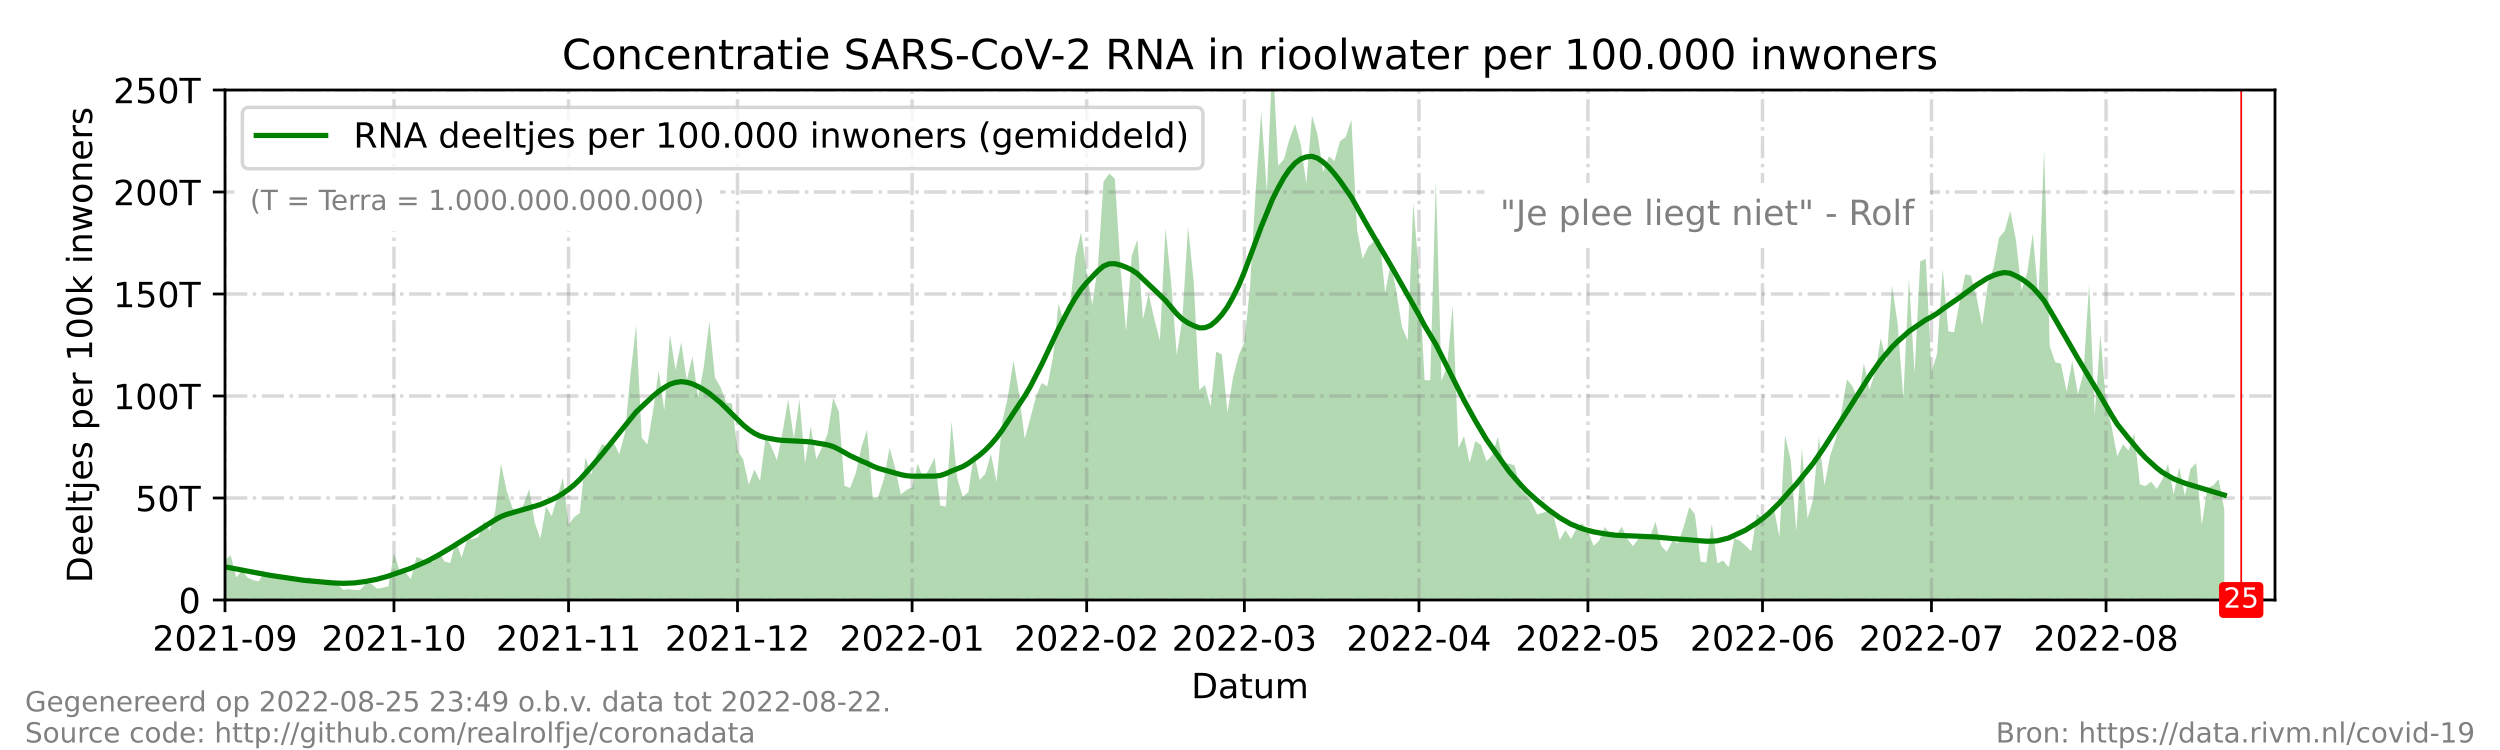 <?xml version="1.0" encoding="utf-8" standalone="no"?>
<!DOCTYPE svg PUBLIC "-//W3C//DTD SVG 1.1//EN"
  "http://www.w3.org/Graphics/SVG/1.1/DTD/svg11.dtd">
<!-- Created with matplotlib (https://matplotlib.org/) -->
<svg height="216pt" version="1.1" viewBox="0 0 720 216" width="720pt" xmlns="http://www.w3.org/2000/svg" xmlns:xlink="http://www.w3.org/1999/xlink">
 <defs>
  <style type="text/css">*{stroke-linecap:butt;stroke-linejoin:round;}</style>
 </defs>
 <g id="figure_1">
  <g id="patch_1">
   <path d="M 0 216 
L 720 216 
L 720 0 
L 0 0 
z
" style="fill:#ffffff;"/>
  </g>
  <g id="axes_1">
   <g id="patch_2">
    <path d="M 64.8 172.8 
L 655.2 172.8 
L 655.2 25.92 
L 64.8 25.92 
z
" style="fill:#ffffff;"/>
   </g>
   <g id="PolyCollection_1">
    <path clip-path="url(#p5726204477)" d="M 64.8 172.8 
L 64.8 172.8 
L 66.422 172.8 
L 68.044 172.8 
L 69.666 172.8 
L 71.288 172.8 
L 72.91 172.8 
L 74.532 172.8 
L 76.154 172.8 
L 77.776 172.8 
L 79.398 172.8 
L 81.02 172.8 
L 82.642 172.8 
L 84.264 172.8 
L 85.886 172.8 
L 87.508 172.8 
L 89.13 172.8 
L 90.752 172.8 
L 92.374 172.8 
L 93.996 172.8 
L 95.618 172.8 
L 97.24 172.8 
L 98.862 172.8 
L 100.484 172.8 
L 102.105 172.8 
L 103.727 172.8 
L 105.349 172.8 
L 106.971 172.8 
L 108.593 172.8 
L 110.215 172.8 
L 111.837 172.8 
L 113.459 172.8 
L 115.081 172.8 
L 116.703 172.8 
L 118.325 172.8 
L 119.947 172.8 
L 121.569 172.8 
L 123.191 172.8 
L 124.813 172.8 
L 126.435 172.8 
L 128.057 172.8 
L 129.679 172.8 
L 131.301 172.8 
L 132.923 172.8 
L 134.545 172.8 
L 136.167 172.8 
L 137.789 172.8 
L 139.411 172.8 
L 141.033 172.8 
L 142.655 172.8 
L 144.277 172.8 
L 145.899 172.8 
L 147.521 172.8 
L 149.143 172.8 
L 150.765 172.8 
L 152.387 172.8 
L 154.009 172.8 
L 155.631 172.8 
L 157.253 172.8 
L 158.875 172.8 
L 160.497 172.8 
L 162.119 172.8 
L 163.741 172.8 
L 165.363 172.8 
L 166.985 172.8 
L 168.607 172.8 
L 170.229 172.8 
L 171.851 172.8 
L 173.473 172.8 
L 175.095 172.8 
L 176.716 172.8 
L 178.338 172.8 
L 179.96 172.8 
L 181.582 172.8 
L 183.204 172.8 
L 184.826 172.8 
L 186.448 172.8 
L 188.07 172.8 
L 189.692 172.8 
L 191.314 172.8 
L 192.936 172.8 
L 194.558 172.8 
L 196.18 172.8 
L 197.802 172.8 
L 199.424 172.8 
L 201.046 172.8 
L 202.668 172.8 
L 204.29 172.8 
L 205.912 172.8 
L 207.534 172.8 
L 209.156 172.8 
L 210.778 172.8 
L 212.4 172.8 
L 214.022 172.8 
L 215.644 172.8 
L 217.266 172.8 
L 218.888 172.8 
L 220.51 172.8 
L 222.132 172.8 
L 223.754 172.8 
L 225.376 172.8 
L 226.998 172.8 
L 228.62 172.8 
L 230.242 172.8 
L 231.864 172.8 
L 233.486 172.8 
L 235.108 172.8 
L 236.73 172.8 
L 238.352 172.8 
L 239.974 172.8 
L 241.596 172.8 
L 243.218 172.8 
L 244.84 172.8 
L 246.462 172.8 
L 248.084 172.8 
L 249.705 172.8 
L 251.327 172.8 
L 252.949 172.8 
L 254.571 172.8 
L 256.193 172.8 
L 257.815 172.8 
L 259.437 172.8 
L 261.059 172.8 
L 262.681 172.8 
L 264.303 172.8 
L 265.925 172.8 
L 267.547 172.8 
L 269.169 172.8 
L 270.791 172.8 
L 272.413 172.8 
L 274.035 172.8 
L 275.657 172.8 
L 277.279 172.8 
L 278.901 172.8 
L 280.523 172.8 
L 282.145 172.8 
L 283.767 172.8 
L 285.389 172.8 
L 287.011 172.8 
L 288.633 172.8 
L 290.255 172.8 
L 291.877 172.8 
L 293.499 172.8 
L 295.121 172.8 
L 296.743 172.8 
L 298.365 172.8 
L 299.987 172.8 
L 301.609 172.8 
L 303.231 172.8 
L 304.853 172.8 
L 306.475 172.8 
L 308.097 172.8 
L 309.719 172.8 
L 311.341 172.8 
L 312.963 172.8 
L 314.585 172.8 
L 316.207 172.8 
L 317.829 172.8 
L 319.451 172.8 
L 321.073 172.8 
L 322.695 172.8 
L 324.316 172.8 
L 325.938 172.8 
L 327.56 172.8 
L 329.182 172.8 
L 330.804 172.8 
L 332.426 172.8 
L 334.048 172.8 
L 335.67 172.8 
L 337.292 172.8 
L 338.914 172.8 
L 340.536 172.8 
L 342.158 172.8 
L 343.78 172.8 
L 345.402 172.8 
L 347.024 172.8 
L 348.646 172.8 
L 350.268 172.8 
L 351.89 172.8 
L 353.512 172.8 
L 355.134 172.8 
L 356.756 172.8 
L 358.378 172.8 
L 360 172.8 
L 361.622 172.8 
L 363.244 172.8 
L 364.866 172.8 
L 366.488 172.8 
L 368.11 172.8 
L 369.732 172.8 
L 371.354 172.8 
L 372.976 172.8 
L 374.598 172.8 
L 376.22 172.8 
L 377.842 172.8 
L 379.464 172.8 
L 381.086 172.8 
L 382.708 172.8 
L 384.33 172.8 
L 385.952 172.8 
L 387.574 172.8 
L 389.196 172.8 
L 390.818 172.8 
L 392.44 172.8 
L 394.062 172.8 
L 395.684 172.8 
L 397.305 172.8 
L 398.927 172.8 
L 400.549 172.8 
L 402.171 172.8 
L 403.793 172.8 
L 405.415 172.8 
L 407.037 172.8 
L 408.659 172.8 
L 410.281 172.8 
L 411.903 172.8 
L 413.525 172.8 
L 415.147 172.8 
L 416.769 172.8 
L 418.391 172.8 
L 420.013 172.8 
L 421.635 172.8 
L 423.257 172.8 
L 424.879 172.8 
L 426.501 172.8 
L 428.123 172.8 
L 429.745 172.8 
L 431.367 172.8 
L 432.989 172.8 
L 434.611 172.8 
L 436.233 172.8 
L 437.855 172.8 
L 439.477 172.8 
L 441.099 172.8 
L 442.721 172.8 
L 444.343 172.8 
L 445.965 172.8 
L 447.587 172.8 
L 449.209 172.8 
L 450.831 172.8 
L 452.453 172.8 
L 454.075 172.8 
L 455.697 172.8 
L 457.319 172.8 
L 458.941 172.8 
L 460.563 172.8 
L 462.185 172.8 
L 463.807 172.8 
L 465.429 172.8 
L 467.051 172.8 
L 468.673 172.8 
L 470.295 172.8 
L 471.916 172.8 
L 473.538 172.8 
L 475.16 172.8 
L 476.782 172.8 
L 478.404 172.8 
L 480.026 172.8 
L 481.648 172.8 
L 483.27 172.8 
L 484.892 172.8 
L 486.514 172.8 
L 488.136 172.8 
L 489.758 172.8 
L 491.38 172.8 
L 493.002 172.8 
L 494.624 172.8 
L 496.246 172.8 
L 497.868 172.8 
L 499.49 172.8 
L 501.112 172.8 
L 502.734 172.8 
L 504.356 172.8 
L 505.978 172.8 
L 507.6 172.8 
L 509.222 172.8 
L 510.844 172.8 
L 512.466 172.8 
L 514.088 172.8 
L 515.71 172.8 
L 517.332 172.8 
L 518.954 172.8 
L 520.576 172.8 
L 522.198 172.8 
L 523.82 172.8 
L 525.442 172.8 
L 527.064 172.8 
L 528.686 172.8 
L 530.308 172.8 
L 531.93 172.8 
L 533.552 172.8 
L 535.174 172.8 
L 536.796 172.8 
L 538.418 172.8 
L 540.04 172.8 
L 541.662 172.8 
L 543.284 172.8 
L 544.905 172.8 
L 546.527 172.8 
L 548.149 172.8 
L 549.771 172.8 
L 551.393 172.8 
L 553.015 172.8 
L 554.637 172.8 
L 556.259 172.8 
L 557.881 172.8 
L 559.503 172.8 
L 561.125 172.8 
L 562.747 172.8 
L 564.369 172.8 
L 565.991 172.8 
L 567.613 172.8 
L 569.235 172.8 
L 570.857 172.8 
L 572.479 172.8 
L 574.101 172.8 
L 575.723 172.8 
L 577.345 172.8 
L 578.967 172.8 
L 580.589 172.8 
L 582.211 172.8 
L 583.833 172.8 
L 585.455 172.8 
L 587.077 172.8 
L 588.699 172.8 
L 590.321 172.8 
L 591.943 172.8 
L 593.565 172.8 
L 595.187 172.8 
L 596.809 172.8 
L 598.431 172.8 
L 600.053 172.8 
L 601.675 172.8 
L 603.297 172.8 
L 604.919 172.8 
L 606.541 172.8 
L 608.163 172.8 
L 609.785 172.8 
L 611.407 172.8 
L 613.029 172.8 
L 614.651 172.8 
L 616.273 172.8 
L 617.895 172.8 
L 619.516 172.8 
L 621.138 172.8 
L 622.76 172.8 
L 624.382 172.8 
L 626.004 172.8 
L 627.626 172.8 
L 629.248 172.8 
L 630.87 172.8 
L 632.492 172.8 
L 634.114 172.8 
L 635.736 172.8 
L 637.358 172.8 
L 638.98 172.8 
L 640.602 172.8 
L 640.602 172.8 
L 640.602 146.794 
L 638.98 138.014 
L 637.358 139.835 
L 635.736 140.493 
L 634.114 151.256 
L 632.492 133.367 
L 630.87 135.007 
L 629.248 142.777 
L 627.626 134.585 
L 626.004 142.416 
L 624.382 133.601 
L 622.76 138.092 
L 621.138 140.834 
L 619.516 138.722 
L 617.895 140.009 
L 616.273 139.492 
L 614.651 124.755 
L 613.029 129.766 
L 611.407 127.952 
L 609.785 131.456 
L 608.163 122.999 
L 606.541 116.447 
L 604.919 96.267 
L 603.297 119.534 
L 601.675 81.679 
L 600.053 107.372 
L 598.431 113.547 
L 596.809 103.943 
L 595.187 112.858 
L 593.565 104.736 
L 591.943 104.323 
L 590.321 99.733 
L 588.699 43.03 
L 587.077 86.091 
L 585.455 67.207 
L 583.833 78.565 
L 582.211 83.668 
L 580.589 69.088 
L 578.967 60.767 
L 577.345 66.509 
L 575.723 68.436 
L 574.101 77.241 
L 572.479 81.884 
L 570.857 93.7 
L 569.235 85.51 
L 567.613 79.368 
L 565.991 79.028 
L 564.369 86.988 
L 562.747 95.694 
L 561.125 95.434 
L 559.503 77.465 
L 557.881 101.904 
L 556.259 107.168 
L 554.637 74.546 
L 553.015 75.31 
L 551.393 107.577 
L 549.771 80.153 
L 548.149 114.681 
L 546.527 93.307 
L 544.905 82.218 
L 543.284 104.224 
L 541.662 97.358 
L 540.04 107.242 
L 538.418 112.25 
L 536.796 104.645 
L 535.174 115.398 
L 533.552 111.317 
L 531.93 109.246 
L 530.308 118.677 
L 528.686 126.442 
L 527.064 131.273 
L 525.442 139.814 
L 523.82 125.68 
L 522.198 143.729 
L 520.576 149.363 
L 518.954 129.198 
L 517.332 153.011 
L 515.71 132.322 
L 514.088 125.408 
L 512.466 154.603 
L 510.844 146.08 
L 509.222 148.903 
L 507.6 149.396 
L 505.978 147.936 
L 504.356 158.75 
L 502.734 157.162 
L 501.112 155.77 
L 499.49 154.965 
L 497.868 163.395 
L 496.246 161.406 
L 494.624 162.278 
L 493.002 150.797 
L 491.38 162.025 
L 489.758 161.73 
L 488.136 148.078 
L 486.514 146.037 
L 484.892 151.761 
L 483.27 156.522 
L 481.648 155.779 
L 480.026 158.937 
L 478.404 157.183 
L 476.782 150.227 
L 475.16 154.806 
L 473.538 154.309 
L 471.916 155.062 
L 470.295 157.334 
L 468.673 155.147 
L 467.051 151.655 
L 465.429 154.331 
L 463.807 153.926 
L 462.185 151.733 
L 460.563 155.707 
L 458.941 157.202 
L 457.319 152.945 
L 455.697 150.7 
L 454.075 152.066 
L 452.453 155.215 
L 450.831 152.689 
L 449.209 155.535 
L 447.587 149.128 
L 445.965 147.19 
L 444.343 147.667 
L 442.721 148.173 
L 441.099 144.699 
L 439.477 142.531 
L 437.855 140.915 
L 436.233 134.099 
L 434.611 133.527 
L 432.989 133.34 
L 431.367 125.786 
L 429.745 131.086 
L 428.123 132.833 
L 426.501 128.162 
L 424.879 127.024 
L 423.257 133.291 
L 421.635 125.63 
L 420.013 129.044 
L 418.391 87.904 
L 416.769 105.446 
L 415.147 109.713 
L 413.525 51.962 
L 411.903 109.55 
L 410.281 109.434 
L 408.659 79.139 
L 407.037 58.347 
L 405.415 98.052 
L 403.793 94.203 
L 402.171 84.141 
L 400.549 75.565 
L 398.927 84.354 
L 397.305 68.766 
L 395.684 69.551 
L 394.062 71.024 
L 392.44 74.499 
L 390.818 66.026 
L 389.196 34.456 
L 387.574 39.461 
L 385.952 40.599 
L 384.33 46.387 
L 382.708 45.01 
L 381.086 49.571 
L 379.464 38.824 
L 377.842 33.266 
L 376.22 52.853 
L 374.598 41.512 
L 372.976 35.724 
L 371.354 40.146 
L 369.732 45.952 
L 368.11 47.701 
L 366.488 15.79 
L 364.866 55.341 
L 363.244 32.177 
L 361.622 55.203 
L 360 82.743 
L 358.378 98.466 
L 356.756 102.38 
L 355.134 108.529 
L 353.512 118.843 
L 351.89 102.089 
L 350.268 101.252 
L 348.646 117.186 
L 347.024 110.855 
L 345.402 112.325 
L 343.78 81.07 
L 342.158 65.337 
L 340.536 91.715 
L 338.914 102.318 
L 337.292 81.399 
L 335.67 65.681 
L 334.048 98.089 
L 332.426 91.841 
L 330.804 84.55 
L 329.182 91.982 
L 327.56 69.002 
L 325.938 73.64 
L 324.316 95.484 
L 322.695 76.791 
L 321.073 51.483 
L 319.451 49.979 
L 317.829 52.313 
L 316.207 76.486 
L 314.585 87.755 
L 312.963 78.255 
L 311.341 66.955 
L 309.719 73.917 
L 308.097 88.446 
L 306.475 93.332 
L 304.853 87.45 
L 303.231 102.998 
L 301.609 111.282 
L 299.987 110.319 
L 298.365 114.295 
L 296.743 120.374 
L 295.121 126.353 
L 293.499 113.489 
L 291.877 103.818 
L 290.255 114.336 
L 288.633 121.521 
L 287.011 138.8 
L 285.389 130.704 
L 283.767 136.465 
L 282.145 138.242 
L 280.523 130.529 
L 278.901 141.665 
L 277.279 143.145 
L 275.657 137.575 
L 274.035 121.358 
L 272.413 145.91 
L 270.791 145.576 
L 269.169 131.789 
L 267.547 135.149 
L 265.925 137.947 
L 264.303 133.518 
L 262.681 140.376 
L 261.059 141.109 
L 259.437 142.431 
L 257.815 134.795 
L 256.193 128.924 
L 254.571 137.929 
L 252.949 143.019 
L 251.327 143.258 
L 249.705 123.769 
L 248.084 128.838 
L 246.462 136.205 
L 244.84 140.527 
L 243.218 139.893 
L 241.596 118.56 
L 239.974 114.596 
L 238.352 124.978 
L 236.73 128.937 
L 235.108 132.26 
L 233.486 122.782 
L 231.864 133.517 
L 230.242 115.038 
L 228.62 126.258 
L 226.998 114.986 
L 225.376 124.546 
L 223.754 132.617 
L 222.132 128.6 
L 220.51 125.667 
L 218.888 138.506 
L 217.266 135.169 
L 215.644 139.595 
L 214.022 132.239 
L 212.4 129.697 
L 210.778 116.175 
L 209.156 115.984 
L 207.534 111.537 
L 205.912 108.751 
L 204.29 92.597 
L 202.668 105.832 
L 201.046 114.54 
L 199.424 102.647 
L 197.802 109.515 
L 196.18 98.551 
L 194.558 106.581 
L 192.936 96.401 
L 191.314 118.17 
L 189.692 106.739 
L 188.07 118.399 
L 186.448 128 
L 184.826 126.087 
L 183.204 93.698 
L 181.582 107.864 
L 179.96 124.754 
L 178.338 130.881 
L 176.716 127.252 
L 175.095 129.019 
L 173.473 127.783 
L 171.851 130.837 
L 170.229 136.72 
L 168.607 131.618 
L 166.985 147.743 
L 165.363 148.929 
L 163.741 151.18 
L 162.119 137.545 
L 160.497 143.231 
L 158.875 148.628 
L 157.253 145.866 
L 155.631 155.163 
L 154.009 150.504 
L 152.387 140.905 
L 150.765 145.372 
L 149.143 148.199 
L 147.521 146.181 
L 145.899 141.232 
L 144.277 133.536 
L 142.655 147.073 
L 141.033 152.798 
L 139.411 150.03 
L 137.789 154.632 
L 136.167 155.288 
L 134.545 155.305 
L 132.923 160.581 
L 131.301 155.765 
L 129.679 162.105 
L 128.057 161.736 
L 126.435 159.21 
L 124.813 161.774 
L 123.191 161.979 
L 121.569 161.009 
L 119.947 160.385 
L 118.325 166.738 
L 116.703 164.748 
L 115.081 164.375 
L 113.459 159.267 
L 111.837 168.868 
L 110.215 169.27 
L 108.593 169.565 
L 106.971 168.161 
L 105.349 168.136 
L 103.727 169.912 
L 102.105 169.931 
L 100.484 169.657 
L 98.862 169.899 
L 97.24 168.29 
L 95.618 167.45 
L 93.996 166.967 
L 92.374 167.516 
L 90.752 167.551 
L 89.13 166.196 
L 87.508 167.369 
L 85.886 167.549 
L 84.264 167.183 
L 82.642 165.627 
L 81.02 166.19 
L 79.398 165.415 
L 77.776 165.976 
L 76.154 164.828 
L 74.532 167.386 
L 72.91 167.087 
L 71.288 166.365 
L 69.666 164.28 
L 68.044 166.296 
L 66.422 159.911 
L 64.8 161.354 
z
" style="fill:#008000;fill-opacity:0.3;"/>
   </g>
   <g id="matplotlib.axis_1">
    <g id="xtick_1">
     <g id="line2d_1">
      <path clip-path="url(#p5726204477)" d="M 64.8 172.8 
L 64.8 25.92 
" style="fill:none;stroke:#808080;stroke-dasharray:6.4,1.6,1,1.6;stroke-dashoffset:0;stroke-opacity:0.3;"/>
     </g>
     <g id="line2d_2">
      <defs>
       <path d="M 0 0 
L 0 3.5 
" id="md48ce94a04" style="stroke:#000000;stroke-width:0.8;"/>
      </defs>
      <g>
       <use style="stroke:#000000;stroke-width:0.8;" x="64.8" xlink:href="#md48ce94a04" y="172.8"/>
      </g>
     </g>
     <g id="text_1">
      <!-- 2021-09 -->
      <g transform="translate(43.909 187.398)scale(0.1 -0.1)">
       <defs>
        <path d="M 19.188 8.297 
L 53.609 8.297 
L 53.609 0 
L 7.328 0 
L 7.328 8.297 
Q 12.938 14.109 22.625 23.891 
Q 32.328 33.688 34.812 36.531 
Q 39.547 41.844 41.422 45.531 
Q 43.312 49.219 43.312 52.781 
Q 43.312 58.594 39.234 62.25 
Q 35.156 65.922 28.609 65.922 
Q 23.969 65.922 18.812 64.312 
Q 13.672 62.703 7.812 59.422 
L 7.812 69.391 
Q 13.766 71.781 18.938 73 
Q 24.125 74.219 28.422 74.219 
Q 39.75 74.219 46.484 68.547 
Q 53.219 62.891 53.219 53.422 
Q 53.219 48.922 51.531 44.891 
Q 49.859 40.875 45.406 35.406 
Q 44.188 33.984 37.641 27.219 
Q 31.109 20.453 19.188 8.297 
z
" id="DejaVuSans-50"/>
        <path d="M 31.781 66.406 
Q 24.172 66.406 20.328 58.906 
Q 16.5 51.422 16.5 36.375 
Q 16.5 21.391 20.328 13.891 
Q 24.172 6.391 31.781 6.391 
Q 39.453 6.391 43.281 13.891 
Q 47.125 21.391 47.125 36.375 
Q 47.125 51.422 43.281 58.906 
Q 39.453 66.406 31.781 66.406 
z
M 31.781 74.219 
Q 44.047 74.219 50.516 64.516 
Q 56.984 54.828 56.984 36.375 
Q 56.984 17.969 50.516 8.266 
Q 44.047 -1.422 31.781 -1.422 
Q 19.531 -1.422 13.062 8.266 
Q 6.594 17.969 6.594 36.375 
Q 6.594 54.828 13.062 64.516 
Q 19.531 74.219 31.781 74.219 
z
" id="DejaVuSans-48"/>
        <path d="M 12.406 8.297 
L 28.516 8.297 
L 28.516 63.922 
L 10.984 60.406 
L 10.984 69.391 
L 28.422 72.906 
L 38.281 72.906 
L 38.281 8.297 
L 54.391 8.297 
L 54.391 0 
L 12.406 0 
z
" id="DejaVuSans-49"/>
        <path d="M 4.891 31.391 
L 31.203 31.391 
L 31.203 23.391 
L 4.891 23.391 
z
" id="DejaVuSans-45"/>
        <path d="M 10.984 1.516 
L 10.984 10.5 
Q 14.703 8.734 18.5 7.812 
Q 22.312 6.891 25.984 6.891 
Q 35.75 6.891 40.891 13.453 
Q 46.047 20.016 46.781 33.406 
Q 43.953 29.203 39.594 26.953 
Q 35.25 24.703 29.984 24.703 
Q 19.047 24.703 12.672 31.312 
Q 6.297 37.938 6.297 49.422 
Q 6.297 60.641 12.938 67.422 
Q 19.578 74.219 30.609 74.219 
Q 43.266 74.219 49.922 64.516 
Q 56.594 54.828 56.594 36.375 
Q 56.594 19.141 48.406 8.859 
Q 40.234 -1.422 26.422 -1.422 
Q 22.703 -1.422 18.891 -0.688 
Q 15.094 0.047 10.984 1.516 
z
M 30.609 32.422 
Q 37.25 32.422 41.125 36.953 
Q 45.016 41.5 45.016 49.422 
Q 45.016 57.281 41.125 61.844 
Q 37.25 66.406 30.609 66.406 
Q 23.969 66.406 20.094 61.844 
Q 16.219 57.281 16.219 49.422 
Q 16.219 41.5 20.094 36.953 
Q 23.969 32.422 30.609 32.422 
z
" id="DejaVuSans-57"/>
       </defs>
       <use xlink:href="#DejaVuSans-50"/>
       <use x="63.623" xlink:href="#DejaVuSans-48"/>
       <use x="127.246" xlink:href="#DejaVuSans-50"/>
       <use x="190.869" xlink:href="#DejaVuSans-49"/>
       <use x="254.492" xlink:href="#DejaVuSans-45"/>
       <use x="290.576" xlink:href="#DejaVuSans-48"/>
       <use x="354.199" xlink:href="#DejaVuSans-57"/>
      </g>
     </g>
    </g>
    <g id="xtick_2">
     <g id="line2d_3">
      <path clip-path="url(#p5726204477)" d="M 113.459 172.8 
L 113.459 25.92 
" style="fill:none;stroke:#808080;stroke-dasharray:6.4,1.6,1,1.6;stroke-dashoffset:0;stroke-opacity:0.3;"/>
     </g>
     <g id="line2d_4">
      <g>
       <use style="stroke:#000000;stroke-width:0.8;" x="113.459" xlink:href="#md48ce94a04" y="172.8"/>
      </g>
     </g>
     <g id="text_2">
      <!-- 2021-10 -->
      <g transform="translate(92.568 187.398)scale(0.1 -0.1)">
       <use xlink:href="#DejaVuSans-50"/>
       <use x="63.623" xlink:href="#DejaVuSans-48"/>
       <use x="127.246" xlink:href="#DejaVuSans-50"/>
       <use x="190.869" xlink:href="#DejaVuSans-49"/>
       <use x="254.492" xlink:href="#DejaVuSans-45"/>
       <use x="290.576" xlink:href="#DejaVuSans-49"/>
       <use x="354.199" xlink:href="#DejaVuSans-48"/>
      </g>
     </g>
    </g>
    <g id="xtick_3">
     <g id="line2d_5">
      <path clip-path="url(#p5726204477)" d="M 163.741 172.8 
L 163.741 25.92 
" style="fill:none;stroke:#808080;stroke-dasharray:6.4,1.6,1,1.6;stroke-dashoffset:0;stroke-opacity:0.3;"/>
     </g>
     <g id="line2d_6">
      <g>
       <use style="stroke:#000000;stroke-width:0.8;" x="163.741" xlink:href="#md48ce94a04" y="172.8"/>
      </g>
     </g>
     <g id="text_3">
      <!-- 2021-11 -->
      <g transform="translate(142.849 187.398)scale(0.1 -0.1)">
       <use xlink:href="#DejaVuSans-50"/>
       <use x="63.623" xlink:href="#DejaVuSans-48"/>
       <use x="127.246" xlink:href="#DejaVuSans-50"/>
       <use x="190.869" xlink:href="#DejaVuSans-49"/>
       <use x="254.492" xlink:href="#DejaVuSans-45"/>
       <use x="290.576" xlink:href="#DejaVuSans-49"/>
       <use x="354.199" xlink:href="#DejaVuSans-49"/>
      </g>
     </g>
    </g>
    <g id="xtick_4">
     <g id="line2d_7">
      <path clip-path="url(#p5726204477)" d="M 212.4 172.8 
L 212.4 25.92 
" style="fill:none;stroke:#808080;stroke-dasharray:6.4,1.6,1,1.6;stroke-dashoffset:0;stroke-opacity:0.3;"/>
     </g>
     <g id="line2d_8">
      <g>
       <use style="stroke:#000000;stroke-width:0.8;" x="212.4" xlink:href="#md48ce94a04" y="172.8"/>
      </g>
     </g>
     <g id="text_4">
      <!-- 2021-12 -->
      <g transform="translate(191.509 187.398)scale(0.1 -0.1)">
       <use xlink:href="#DejaVuSans-50"/>
       <use x="63.623" xlink:href="#DejaVuSans-48"/>
       <use x="127.246" xlink:href="#DejaVuSans-50"/>
       <use x="190.869" xlink:href="#DejaVuSans-49"/>
       <use x="254.492" xlink:href="#DejaVuSans-45"/>
       <use x="290.576" xlink:href="#DejaVuSans-49"/>
       <use x="354.199" xlink:href="#DejaVuSans-50"/>
      </g>
     </g>
    </g>
    <g id="xtick_5">
     <g id="line2d_9">
      <path clip-path="url(#p5726204477)" d="M 262.681 172.8 
L 262.681 25.92 
" style="fill:none;stroke:#808080;stroke-dasharray:6.4,1.6,1,1.6;stroke-dashoffset:0;stroke-opacity:0.3;"/>
     </g>
     <g id="line2d_10">
      <g>
       <use style="stroke:#000000;stroke-width:0.8;" x="262.681" xlink:href="#md48ce94a04" y="172.8"/>
      </g>
     </g>
     <g id="text_5">
      <!-- 2022-01 -->
      <g transform="translate(241.79 187.398)scale(0.1 -0.1)">
       <use xlink:href="#DejaVuSans-50"/>
       <use x="63.623" xlink:href="#DejaVuSans-48"/>
       <use x="127.246" xlink:href="#DejaVuSans-50"/>
       <use x="190.869" xlink:href="#DejaVuSans-50"/>
       <use x="254.492" xlink:href="#DejaVuSans-45"/>
       <use x="290.576" xlink:href="#DejaVuSans-48"/>
       <use x="354.199" xlink:href="#DejaVuSans-49"/>
      </g>
     </g>
    </g>
    <g id="xtick_6">
     <g id="line2d_11">
      <path clip-path="url(#p5726204477)" d="M 312.963 172.8 
L 312.963 25.92 
" style="fill:none;stroke:#808080;stroke-dasharray:6.4,1.6,1,1.6;stroke-dashoffset:0;stroke-opacity:0.3;"/>
     </g>
     <g id="line2d_12">
      <g>
       <use style="stroke:#000000;stroke-width:0.8;" x="312.963" xlink:href="#md48ce94a04" y="172.8"/>
      </g>
     </g>
     <g id="text_6">
      <!-- 2022-02 -->
      <g transform="translate(292.071 187.398)scale(0.1 -0.1)">
       <use xlink:href="#DejaVuSans-50"/>
       <use x="63.623" xlink:href="#DejaVuSans-48"/>
       <use x="127.246" xlink:href="#DejaVuSans-50"/>
       <use x="190.869" xlink:href="#DejaVuSans-50"/>
       <use x="254.492" xlink:href="#DejaVuSans-45"/>
       <use x="290.576" xlink:href="#DejaVuSans-48"/>
       <use x="354.199" xlink:href="#DejaVuSans-50"/>
      </g>
     </g>
    </g>
    <g id="xtick_7">
     <g id="line2d_13">
      <path clip-path="url(#p5726204477)" d="M 358.378 172.8 
L 358.378 25.92 
" style="fill:none;stroke:#808080;stroke-dasharray:6.4,1.6,1,1.6;stroke-dashoffset:0;stroke-opacity:0.3;"/>
     </g>
     <g id="line2d_14">
      <g>
       <use style="stroke:#000000;stroke-width:0.8;" x="358.378" xlink:href="#md48ce94a04" y="172.8"/>
      </g>
     </g>
     <g id="text_7">
      <!-- 2022-03 -->
      <g transform="translate(337.487 187.398)scale(0.1 -0.1)">
       <defs>
        <path d="M 40.578 39.312 
Q 47.656 37.797 51.625 33 
Q 55.609 28.219 55.609 21.188 
Q 55.609 10.406 48.188 4.484 
Q 40.766 -1.422 27.094 -1.422 
Q 22.516 -1.422 17.656 -0.516 
Q 12.797 0.391 7.625 2.203 
L 7.625 11.719 
Q 11.719 9.328 16.594 8.109 
Q 21.484 6.891 26.812 6.891 
Q 36.078 6.891 40.938 10.547 
Q 45.797 14.203 45.797 21.188 
Q 45.797 27.641 41.281 31.266 
Q 36.766 34.906 28.719 34.906 
L 20.219 34.906 
L 20.219 43.016 
L 29.109 43.016 
Q 36.375 43.016 40.234 45.922 
Q 44.094 48.828 44.094 54.297 
Q 44.094 59.906 40.109 62.906 
Q 36.141 65.922 28.719 65.922 
Q 24.656 65.922 20.016 65.031 
Q 15.375 64.156 9.812 62.312 
L 9.812 71.094 
Q 15.438 72.656 20.344 73.438 
Q 25.25 74.219 29.594 74.219 
Q 40.828 74.219 47.359 69.109 
Q 53.906 64.016 53.906 55.328 
Q 53.906 49.266 50.438 45.094 
Q 46.969 40.922 40.578 39.312 
z
" id="DejaVuSans-51"/>
       </defs>
       <use xlink:href="#DejaVuSans-50"/>
       <use x="63.623" xlink:href="#DejaVuSans-48"/>
       <use x="127.246" xlink:href="#DejaVuSans-50"/>
       <use x="190.869" xlink:href="#DejaVuSans-50"/>
       <use x="254.492" xlink:href="#DejaVuSans-45"/>
       <use x="290.576" xlink:href="#DejaVuSans-48"/>
       <use x="354.199" xlink:href="#DejaVuSans-51"/>
      </g>
     </g>
    </g>
    <g id="xtick_8">
     <g id="line2d_15">
      <path clip-path="url(#p5726204477)" d="M 408.659 172.8 
L 408.659 25.92 
" style="fill:none;stroke:#808080;stroke-dasharray:6.4,1.6,1,1.6;stroke-dashoffset:0;stroke-opacity:0.3;"/>
     </g>
     <g id="line2d_16">
      <g>
       <use style="stroke:#000000;stroke-width:0.8;" x="408.659" xlink:href="#md48ce94a04" y="172.8"/>
      </g>
     </g>
     <g id="text_8">
      <!-- 2022-04 -->
      <g transform="translate(387.768 187.398)scale(0.1 -0.1)">
       <defs>
        <path d="M 37.797 64.312 
L 12.891 25.391 
L 37.797 25.391 
z
M 35.203 72.906 
L 47.609 72.906 
L 47.609 25.391 
L 58.016 25.391 
L 58.016 17.188 
L 47.609 17.188 
L 47.609 0 
L 37.797 0 
L 37.797 17.188 
L 4.891 17.188 
L 4.891 26.703 
z
" id="DejaVuSans-52"/>
       </defs>
       <use xlink:href="#DejaVuSans-50"/>
       <use x="63.623" xlink:href="#DejaVuSans-48"/>
       <use x="127.246" xlink:href="#DejaVuSans-50"/>
       <use x="190.869" xlink:href="#DejaVuSans-50"/>
       <use x="254.492" xlink:href="#DejaVuSans-45"/>
       <use x="290.576" xlink:href="#DejaVuSans-48"/>
       <use x="354.199" xlink:href="#DejaVuSans-52"/>
      </g>
     </g>
    </g>
    <g id="xtick_9">
     <g id="line2d_17">
      <path clip-path="url(#p5726204477)" d="M 457.319 172.8 
L 457.319 25.92 
" style="fill:none;stroke:#808080;stroke-dasharray:6.4,1.6,1,1.6;stroke-dashoffset:0;stroke-opacity:0.3;"/>
     </g>
     <g id="line2d_18">
      <g>
       <use style="stroke:#000000;stroke-width:0.8;" x="457.319" xlink:href="#md48ce94a04" y="172.8"/>
      </g>
     </g>
     <g id="text_9">
      <!-- 2022-05 -->
      <g transform="translate(436.427 187.398)scale(0.1 -0.1)">
       <defs>
        <path d="M 10.797 72.906 
L 49.516 72.906 
L 49.516 64.594 
L 19.828 64.594 
L 19.828 46.734 
Q 21.969 47.469 24.109 47.828 
Q 26.266 48.188 28.422 48.188 
Q 40.625 48.188 47.75 41.5 
Q 54.891 34.812 54.891 23.391 
Q 54.891 11.625 47.562 5.094 
Q 40.234 -1.422 26.906 -1.422 
Q 22.312 -1.422 17.547 -0.641 
Q 12.797 0.141 7.719 1.703 
L 7.719 11.625 
Q 12.109 9.234 16.797 8.062 
Q 21.484 6.891 26.703 6.891 
Q 35.156 6.891 40.078 11.328 
Q 45.016 15.766 45.016 23.391 
Q 45.016 31 40.078 35.438 
Q 35.156 39.891 26.703 39.891 
Q 22.75 39.891 18.812 39.016 
Q 14.891 38.141 10.797 36.281 
z
" id="DejaVuSans-53"/>
       </defs>
       <use xlink:href="#DejaVuSans-50"/>
       <use x="63.623" xlink:href="#DejaVuSans-48"/>
       <use x="127.246" xlink:href="#DejaVuSans-50"/>
       <use x="190.869" xlink:href="#DejaVuSans-50"/>
       <use x="254.492" xlink:href="#DejaVuSans-45"/>
       <use x="290.576" xlink:href="#DejaVuSans-48"/>
       <use x="354.199" xlink:href="#DejaVuSans-53"/>
      </g>
     </g>
    </g>
    <g id="xtick_10">
     <g id="line2d_19">
      <path clip-path="url(#p5726204477)" d="M 507.6 172.8 
L 507.6 25.92 
" style="fill:none;stroke:#808080;stroke-dasharray:6.4,1.6,1,1.6;stroke-dashoffset:0;stroke-opacity:0.3;"/>
     </g>
     <g id="line2d_20">
      <g>
       <use style="stroke:#000000;stroke-width:0.8;" x="507.6" xlink:href="#md48ce94a04" y="172.8"/>
      </g>
     </g>
     <g id="text_10">
      <!-- 2022-06 -->
      <g transform="translate(486.709 187.398)scale(0.1 -0.1)">
       <defs>
        <path d="M 33.016 40.375 
Q 26.375 40.375 22.484 35.828 
Q 18.609 31.297 18.609 23.391 
Q 18.609 15.531 22.484 10.953 
Q 26.375 6.391 33.016 6.391 
Q 39.656 6.391 43.531 10.953 
Q 47.406 15.531 47.406 23.391 
Q 47.406 31.297 43.531 35.828 
Q 39.656 40.375 33.016 40.375 
z
M 52.594 71.297 
L 52.594 62.312 
Q 48.875 64.062 45.094 64.984 
Q 41.312 65.922 37.594 65.922 
Q 27.828 65.922 22.672 59.328 
Q 17.531 52.734 16.797 39.406 
Q 19.672 43.656 24.016 45.922 
Q 28.375 48.188 33.594 48.188 
Q 44.578 48.188 50.953 41.516 
Q 57.328 34.859 57.328 23.391 
Q 57.328 12.156 50.688 5.359 
Q 44.047 -1.422 33.016 -1.422 
Q 20.359 -1.422 13.672 8.266 
Q 6.984 17.969 6.984 36.375 
Q 6.984 53.656 15.188 63.938 
Q 23.391 74.219 37.203 74.219 
Q 40.922 74.219 44.703 73.484 
Q 48.484 72.75 52.594 71.297 
z
" id="DejaVuSans-54"/>
       </defs>
       <use xlink:href="#DejaVuSans-50"/>
       <use x="63.623" xlink:href="#DejaVuSans-48"/>
       <use x="127.246" xlink:href="#DejaVuSans-50"/>
       <use x="190.869" xlink:href="#DejaVuSans-50"/>
       <use x="254.492" xlink:href="#DejaVuSans-45"/>
       <use x="290.576" xlink:href="#DejaVuSans-48"/>
       <use x="354.199" xlink:href="#DejaVuSans-54"/>
      </g>
     </g>
    </g>
    <g id="xtick_11">
     <g id="line2d_21">
      <path clip-path="url(#p5726204477)" d="M 556.259 172.8 
L 556.259 25.92 
" style="fill:none;stroke:#808080;stroke-dasharray:6.4,1.6,1,1.6;stroke-dashoffset:0;stroke-opacity:0.3;"/>
     </g>
     <g id="line2d_22">
      <g>
       <use style="stroke:#000000;stroke-width:0.8;" x="556.259" xlink:href="#md48ce94a04" y="172.8"/>
      </g>
     </g>
     <g id="text_11">
      <!-- 2022-07 -->
      <g transform="translate(535.368 187.398)scale(0.1 -0.1)">
       <defs>
        <path d="M 8.203 72.906 
L 55.078 72.906 
L 55.078 68.703 
L 28.609 0 
L 18.312 0 
L 43.219 64.594 
L 8.203 64.594 
z
" id="DejaVuSans-55"/>
       </defs>
       <use xlink:href="#DejaVuSans-50"/>
       <use x="63.623" xlink:href="#DejaVuSans-48"/>
       <use x="127.246" xlink:href="#DejaVuSans-50"/>
       <use x="190.869" xlink:href="#DejaVuSans-50"/>
       <use x="254.492" xlink:href="#DejaVuSans-45"/>
       <use x="290.576" xlink:href="#DejaVuSans-48"/>
       <use x="354.199" xlink:href="#DejaVuSans-55"/>
      </g>
     </g>
    </g>
    <g id="xtick_12">
     <g id="line2d_23">
      <path clip-path="url(#p5726204477)" d="M 606.541 172.8 
L 606.541 25.92 
" style="fill:none;stroke:#808080;stroke-dasharray:6.4,1.6,1,1.6;stroke-dashoffset:0;stroke-opacity:0.3;"/>
     </g>
     <g id="line2d_24">
      <g>
       <use style="stroke:#000000;stroke-width:0.8;" x="606.541" xlink:href="#md48ce94a04" y="172.8"/>
      </g>
     </g>
     <g id="text_12">
      <!-- 2022-08 -->
      <g transform="translate(585.649 187.398)scale(0.1 -0.1)">
       <defs>
        <path d="M 31.781 34.625 
Q 24.75 34.625 20.719 30.859 
Q 16.703 27.094 16.703 20.516 
Q 16.703 13.922 20.719 10.156 
Q 24.75 6.391 31.781 6.391 
Q 38.812 6.391 42.859 10.172 
Q 46.922 13.969 46.922 20.516 
Q 46.922 27.094 42.891 30.859 
Q 38.875 34.625 31.781 34.625 
z
M 21.922 38.812 
Q 15.578 40.375 12.031 44.719 
Q 8.5 49.078 8.5 55.328 
Q 8.5 64.062 14.719 69.141 
Q 20.953 74.219 31.781 74.219 
Q 42.672 74.219 48.875 69.141 
Q 55.078 64.062 55.078 55.328 
Q 55.078 49.078 51.531 44.719 
Q 48 40.375 41.703 38.812 
Q 48.828 37.156 52.797 32.312 
Q 56.781 27.484 56.781 20.516 
Q 56.781 9.906 50.312 4.234 
Q 43.844 -1.422 31.781 -1.422 
Q 19.734 -1.422 13.25 4.234 
Q 6.781 9.906 6.781 20.516 
Q 6.781 27.484 10.781 32.312 
Q 14.797 37.156 21.922 38.812 
z
M 18.312 54.391 
Q 18.312 48.734 21.844 45.562 
Q 25.391 42.391 31.781 42.391 
Q 38.141 42.391 41.719 45.562 
Q 45.312 48.734 45.312 54.391 
Q 45.312 60.062 41.719 63.234 
Q 38.141 66.406 31.781 66.406 
Q 25.391 66.406 21.844 63.234 
Q 18.312 60.062 18.312 54.391 
z
" id="DejaVuSans-56"/>
       </defs>
       <use xlink:href="#DejaVuSans-50"/>
       <use x="63.623" xlink:href="#DejaVuSans-48"/>
       <use x="127.246" xlink:href="#DejaVuSans-50"/>
       <use x="190.869" xlink:href="#DejaVuSans-50"/>
       <use x="254.492" xlink:href="#DejaVuSans-45"/>
       <use x="290.576" xlink:href="#DejaVuSans-48"/>
       <use x="354.199" xlink:href="#DejaVuSans-56"/>
      </g>
     </g>
    </g>
    <g id="text_13">
     <!-- Datum -->
     <g transform="translate(343.087 201.077)scale(0.1 -0.1)">
      <defs>
       <path d="M 19.672 64.797 
L 19.672 8.109 
L 31.594 8.109 
Q 46.688 8.109 53.688 14.938 
Q 60.688 21.781 60.688 36.531 
Q 60.688 51.172 53.688 57.984 
Q 46.688 64.797 31.594 64.797 
z
M 9.812 72.906 
L 30.078 72.906 
Q 51.266 72.906 61.172 64.094 
Q 71.094 55.281 71.094 36.531 
Q 71.094 17.672 61.125 8.828 
Q 51.172 0 30.078 0 
L 9.812 0 
z
" id="DejaVuSans-68"/>
       <path d="M 34.281 27.484 
Q 23.391 27.484 19.188 25 
Q 14.984 22.516 14.984 16.5 
Q 14.984 11.719 18.141 8.906 
Q 21.297 6.109 26.703 6.109 
Q 34.188 6.109 38.703 11.406 
Q 43.219 16.703 43.219 25.484 
L 43.219 27.484 
z
M 52.203 31.203 
L 52.203 0 
L 43.219 0 
L 43.219 8.297 
Q 40.141 3.328 35.547 0.953 
Q 30.953 -1.422 24.312 -1.422 
Q 15.922 -1.422 10.953 3.297 
Q 6 8.016 6 15.922 
Q 6 25.141 12.172 29.828 
Q 18.359 34.516 30.609 34.516 
L 43.219 34.516 
L 43.219 35.406 
Q 43.219 41.609 39.141 45 
Q 35.062 48.391 27.688 48.391 
Q 23 48.391 18.547 47.266 
Q 14.109 46.141 10.016 43.891 
L 10.016 52.203 
Q 14.938 54.109 19.578 55.047 
Q 24.219 56 28.609 56 
Q 40.484 56 46.344 49.844 
Q 52.203 43.703 52.203 31.203 
z
" id="DejaVuSans-97"/>
       <path d="M 18.312 70.219 
L 18.312 54.688 
L 36.812 54.688 
L 36.812 47.703 
L 18.312 47.703 
L 18.312 18.016 
Q 18.312 11.328 20.141 9.422 
Q 21.969 7.516 27.594 7.516 
L 36.812 7.516 
L 36.812 0 
L 27.594 0 
Q 17.188 0 13.234 3.875 
Q 9.281 7.766 9.281 18.016 
L 9.281 47.703 
L 2.688 47.703 
L 2.688 54.688 
L 9.281 54.688 
L 9.281 70.219 
z
" id="DejaVuSans-116"/>
       <path d="M 8.5 21.578 
L 8.5 54.688 
L 17.484 54.688 
L 17.484 21.922 
Q 17.484 14.156 20.5 10.266 
Q 23.531 6.391 29.594 6.391 
Q 36.859 6.391 41.078 11.031 
Q 45.312 15.672 45.312 23.688 
L 45.312 54.688 
L 54.297 54.688 
L 54.297 0 
L 45.312 0 
L 45.312 8.406 
Q 42.047 3.422 37.719 1 
Q 33.406 -1.422 27.688 -1.422 
Q 18.266 -1.422 13.375 4.438 
Q 8.5 10.297 8.5 21.578 
z
M 31.109 56 
z
" id="DejaVuSans-117"/>
       <path d="M 52 44.188 
Q 55.375 50.25 60.062 53.125 
Q 64.75 56 71.094 56 
Q 79.641 56 84.281 50.016 
Q 88.922 44.047 88.922 33.016 
L 88.922 0 
L 79.891 0 
L 79.891 32.719 
Q 79.891 40.578 77.094 44.375 
Q 74.312 48.188 68.609 48.188 
Q 61.625 48.188 57.562 43.547 
Q 53.516 38.922 53.516 30.906 
L 53.516 0 
L 44.484 0 
L 44.484 32.719 
Q 44.484 40.625 41.703 44.406 
Q 38.922 48.188 33.109 48.188 
Q 26.219 48.188 22.156 43.531 
Q 18.109 38.875 18.109 30.906 
L 18.109 0 
L 9.078 0 
L 9.078 54.688 
L 18.109 54.688 
L 18.109 46.188 
Q 21.188 51.219 25.484 53.609 
Q 29.781 56 35.688 56 
Q 41.656 56 45.828 52.969 
Q 50 49.953 52 44.188 
z
" id="DejaVuSans-109"/>
      </defs>
      <use xlink:href="#DejaVuSans-68"/>
      <use x="77.002" xlink:href="#DejaVuSans-97"/>
      <use x="138.281" xlink:href="#DejaVuSans-116"/>
      <use x="177.49" xlink:href="#DejaVuSans-117"/>
      <use x="240.869" xlink:href="#DejaVuSans-109"/>
     </g>
    </g>
   </g>
   <g id="matplotlib.axis_2">
    <g id="ytick_1">
     <g id="line2d_25">
      <path clip-path="url(#p5726204477)" d="M 64.8 172.8 
L 655.2 172.8 
" style="fill:none;stroke:#808080;stroke-dasharray:6.4,1.6,1,1.6;stroke-dashoffset:0;stroke-opacity:0.3;"/>
     </g>
     <g id="line2d_26">
      <defs>
       <path d="M 0 0 
L -3.5 0 
" id="m27135583f6" style="stroke:#000000;stroke-width:0.8;"/>
      </defs>
      <g>
       <use style="stroke:#000000;stroke-width:0.8;" x="64.8" xlink:href="#m27135583f6" y="172.8"/>
      </g>
     </g>
     <g id="text_14">
      <!-- 0 -->
      <g transform="translate(51.438 176.599)scale(0.1 -0.1)">
       <use xlink:href="#DejaVuSans-48"/>
      </g>
     </g>
    </g>
    <g id="ytick_2">
     <g id="line2d_27">
      <path clip-path="url(#p5726204477)" d="M 64.8 143.424 
L 655.2 143.424 
" style="fill:none;stroke:#808080;stroke-dasharray:6.4,1.6,1,1.6;stroke-dashoffset:0;stroke-opacity:0.3;"/>
     </g>
     <g id="line2d_28">
      <g>
       <use style="stroke:#000000;stroke-width:0.8;" x="64.8" xlink:href="#m27135583f6" y="143.424"/>
      </g>
     </g>
     <g id="text_15">
      <!-- 50T -->
      <g transform="translate(38.967 147.223)scale(0.1 -0.1)">
       <defs>
        <path d="M -0.297 72.906 
L 61.375 72.906 
L 61.375 64.594 
L 35.5 64.594 
L 35.5 0 
L 25.594 0 
L 25.594 64.594 
L -0.297 64.594 
z
" id="DejaVuSans-84"/>
       </defs>
       <use xlink:href="#DejaVuSans-53"/>
       <use x="63.623" xlink:href="#DejaVuSans-48"/>
       <use x="127.246" xlink:href="#DejaVuSans-84"/>
      </g>
     </g>
    </g>
    <g id="ytick_3">
     <g id="line2d_29">
      <path clip-path="url(#p5726204477)" d="M 64.8 114.048 
L 655.2 114.048 
" style="fill:none;stroke:#808080;stroke-dasharray:6.4,1.6,1,1.6;stroke-dashoffset:0;stroke-opacity:0.3;"/>
     </g>
     <g id="line2d_30">
      <g>
       <use style="stroke:#000000;stroke-width:0.8;" x="64.8" xlink:href="#m27135583f6" y="114.048"/>
      </g>
     </g>
     <g id="text_16">
      <!-- 100T -->
      <g transform="translate(32.605 117.847)scale(0.1 -0.1)">
       <use xlink:href="#DejaVuSans-49"/>
       <use x="63.623" xlink:href="#DejaVuSans-48"/>
       <use x="127.246" xlink:href="#DejaVuSans-48"/>
       <use x="190.869" xlink:href="#DejaVuSans-84"/>
      </g>
     </g>
    </g>
    <g id="ytick_4">
     <g id="line2d_31">
      <path clip-path="url(#p5726204477)" d="M 64.8 84.672 
L 655.2 84.672 
" style="fill:none;stroke:#808080;stroke-dasharray:6.4,1.6,1,1.6;stroke-dashoffset:0;stroke-opacity:0.3;"/>
     </g>
     <g id="line2d_32">
      <g>
       <use style="stroke:#000000;stroke-width:0.8;" x="64.8" xlink:href="#m27135583f6" y="84.672"/>
      </g>
     </g>
     <g id="text_17">
      <!-- 150T -->
      <g transform="translate(32.605 88.471)scale(0.1 -0.1)">
       <use xlink:href="#DejaVuSans-49"/>
       <use x="63.623" xlink:href="#DejaVuSans-53"/>
       <use x="127.246" xlink:href="#DejaVuSans-48"/>
       <use x="190.869" xlink:href="#DejaVuSans-84"/>
      </g>
     </g>
    </g>
    <g id="ytick_5">
     <g id="line2d_33">
      <path clip-path="url(#p5726204477)" d="M 64.8 55.296 
L 655.2 55.296 
" style="fill:none;stroke:#808080;stroke-dasharray:6.4,1.6,1,1.6;stroke-dashoffset:0;stroke-opacity:0.3;"/>
     </g>
     <g id="line2d_34">
      <g>
       <use style="stroke:#000000;stroke-width:0.8;" x="64.8" xlink:href="#m27135583f6" y="55.296"/>
      </g>
     </g>
     <g id="text_18">
      <!-- 200T -->
      <g transform="translate(32.605 59.095)scale(0.1 -0.1)">
       <use xlink:href="#DejaVuSans-50"/>
       <use x="63.623" xlink:href="#DejaVuSans-48"/>
       <use x="127.246" xlink:href="#DejaVuSans-48"/>
       <use x="190.869" xlink:href="#DejaVuSans-84"/>
      </g>
     </g>
    </g>
    <g id="ytick_6">
     <g id="line2d_35">
      <path clip-path="url(#p5726204477)" d="M 64.8 25.92 
L 655.2 25.92 
" style="fill:none;stroke:#808080;stroke-dasharray:6.4,1.6,1,1.6;stroke-dashoffset:0;stroke-opacity:0.3;"/>
     </g>
     <g id="line2d_36">
      <g>
       <use style="stroke:#000000;stroke-width:0.8;" x="64.8" xlink:href="#m27135583f6" y="25.92"/>
      </g>
     </g>
     <g id="text_19">
      <!-- 250T -->
      <g transform="translate(32.605 29.719)scale(0.1 -0.1)">
       <use xlink:href="#DejaVuSans-50"/>
       <use x="63.623" xlink:href="#DejaVuSans-53"/>
       <use x="127.246" xlink:href="#DejaVuSans-48"/>
       <use x="190.869" xlink:href="#DejaVuSans-84"/>
      </g>
     </g>
    </g>
    <g id="text_20">
     <!-- Deeltjes per 100k inwoners -->
     <g transform="translate(26.525 167.907)rotate(-90)scale(0.1 -0.1)">
      <defs>
       <path d="M 56.203 29.594 
L 56.203 25.203 
L 14.891 25.203 
Q 15.484 15.922 20.484 11.062 
Q 25.484 6.203 34.422 6.203 
Q 39.594 6.203 44.453 7.469 
Q 49.312 8.734 54.109 11.281 
L 54.109 2.781 
Q 49.266 0.734 44.188 -0.344 
Q 39.109 -1.422 33.891 -1.422 
Q 20.797 -1.422 13.156 6.188 
Q 5.516 13.812 5.516 26.812 
Q 5.516 40.234 12.766 48.109 
Q 20.016 56 32.328 56 
Q 43.359 56 49.781 48.891 
Q 56.203 41.797 56.203 29.594 
z
M 47.219 32.234 
Q 47.125 39.594 43.094 43.984 
Q 39.062 48.391 32.422 48.391 
Q 24.906 48.391 20.391 44.141 
Q 15.875 39.891 15.188 32.172 
z
" id="DejaVuSans-101"/>
       <path d="M 9.422 75.984 
L 18.406 75.984 
L 18.406 0 
L 9.422 0 
z
" id="DejaVuSans-108"/>
       <path d="M 9.422 54.688 
L 18.406 54.688 
L 18.406 -0.984 
Q 18.406 -11.422 14.422 -16.109 
Q 10.453 -20.797 1.609 -20.797 
L -1.812 -20.797 
L -1.812 -13.188 
L 0.594 -13.188 
Q 5.719 -13.188 7.562 -10.812 
Q 9.422 -8.453 9.422 -0.984 
z
M 9.422 75.984 
L 18.406 75.984 
L 18.406 64.594 
L 9.422 64.594 
z
" id="DejaVuSans-106"/>
       <path d="M 44.281 53.078 
L 44.281 44.578 
Q 40.484 46.531 36.375 47.5 
Q 32.281 48.484 27.875 48.484 
Q 21.188 48.484 17.844 46.438 
Q 14.5 44.391 14.5 40.281 
Q 14.5 37.156 16.891 35.375 
Q 19.281 33.594 26.516 31.984 
L 29.594 31.297 
Q 39.156 29.25 43.188 25.516 
Q 47.219 21.781 47.219 15.094 
Q 47.219 7.469 41.188 3.016 
Q 35.156 -1.422 24.609 -1.422 
Q 20.219 -1.422 15.453 -0.562 
Q 10.688 0.297 5.422 2 
L 5.422 11.281 
Q 10.406 8.688 15.234 7.391 
Q 20.062 6.109 24.812 6.109 
Q 31.156 6.109 34.562 8.281 
Q 37.984 10.453 37.984 14.406 
Q 37.984 18.062 35.516 20.016 
Q 33.062 21.969 24.703 23.781 
L 21.578 24.516 
Q 13.234 26.266 9.516 29.906 
Q 5.812 33.547 5.812 39.891 
Q 5.812 47.609 11.281 51.797 
Q 16.75 56 26.812 56 
Q 31.781 56 36.172 55.266 
Q 40.578 54.547 44.281 53.078 
z
" id="DejaVuSans-115"/>
       <path id="DejaVuSans-32"/>
       <path d="M 18.109 8.203 
L 18.109 -20.797 
L 9.078 -20.797 
L 9.078 54.688 
L 18.109 54.688 
L 18.109 46.391 
Q 20.953 51.266 25.266 53.625 
Q 29.594 56 35.594 56 
Q 45.562 56 51.781 48.094 
Q 58.016 40.188 58.016 27.297 
Q 58.016 14.406 51.781 6.484 
Q 45.562 -1.422 35.594 -1.422 
Q 29.594 -1.422 25.266 0.953 
Q 20.953 3.328 18.109 8.203 
z
M 48.688 27.297 
Q 48.688 37.203 44.609 42.844 
Q 40.531 48.484 33.406 48.484 
Q 26.266 48.484 22.188 42.844 
Q 18.109 37.203 18.109 27.297 
Q 18.109 17.391 22.188 11.75 
Q 26.266 6.109 33.406 6.109 
Q 40.531 6.109 44.609 11.75 
Q 48.688 17.391 48.688 27.297 
z
" id="DejaVuSans-112"/>
       <path d="M 41.109 46.297 
Q 39.594 47.172 37.812 47.578 
Q 36.031 48 33.891 48 
Q 26.266 48 22.188 43.047 
Q 18.109 38.094 18.109 28.812 
L 18.109 0 
L 9.078 0 
L 9.078 54.688 
L 18.109 54.688 
L 18.109 46.188 
Q 20.953 51.172 25.484 53.578 
Q 30.031 56 36.531 56 
Q 37.453 56 38.578 55.875 
Q 39.703 55.766 41.062 55.516 
z
" id="DejaVuSans-114"/>
       <path d="M 9.078 75.984 
L 18.109 75.984 
L 18.109 31.109 
L 44.922 54.688 
L 56.391 54.688 
L 27.391 29.109 
L 57.625 0 
L 45.906 0 
L 18.109 26.703 
L 18.109 0 
L 9.078 0 
z
" id="DejaVuSans-107"/>
       <path d="M 9.422 54.688 
L 18.406 54.688 
L 18.406 0 
L 9.422 0 
z
M 9.422 75.984 
L 18.406 75.984 
L 18.406 64.594 
L 9.422 64.594 
z
" id="DejaVuSans-105"/>
       <path d="M 54.891 33.016 
L 54.891 0 
L 45.906 0 
L 45.906 32.719 
Q 45.906 40.484 42.875 44.328 
Q 39.844 48.188 33.797 48.188 
Q 26.516 48.188 22.312 43.547 
Q 18.109 38.922 18.109 30.906 
L 18.109 0 
L 9.078 0 
L 9.078 54.688 
L 18.109 54.688 
L 18.109 46.188 
Q 21.344 51.125 25.703 53.562 
Q 30.078 56 35.797 56 
Q 45.219 56 50.047 50.172 
Q 54.891 44.344 54.891 33.016 
z
" id="DejaVuSans-110"/>
       <path d="M 4.203 54.688 
L 13.188 54.688 
L 24.422 12.016 
L 35.594 54.688 
L 46.188 54.688 
L 57.422 12.016 
L 68.609 54.688 
L 77.594 54.688 
L 63.281 0 
L 52.688 0 
L 40.922 44.828 
L 29.109 0 
L 18.5 0 
z
" id="DejaVuSans-119"/>
       <path d="M 30.609 48.391 
Q 23.391 48.391 19.188 42.75 
Q 14.984 37.109 14.984 27.297 
Q 14.984 17.484 19.156 11.844 
Q 23.344 6.203 30.609 6.203 
Q 37.797 6.203 41.984 11.859 
Q 46.188 17.531 46.188 27.297 
Q 46.188 37.016 41.984 42.703 
Q 37.797 48.391 30.609 48.391 
z
M 30.609 56 
Q 42.328 56 49.016 48.375 
Q 55.719 40.766 55.719 27.297 
Q 55.719 13.875 49.016 6.219 
Q 42.328 -1.422 30.609 -1.422 
Q 18.844 -1.422 12.172 6.219 
Q 5.516 13.875 5.516 27.297 
Q 5.516 40.766 12.172 48.375 
Q 18.844 56 30.609 56 
z
" id="DejaVuSans-111"/>
      </defs>
      <use xlink:href="#DejaVuSans-68"/>
      <use x="77.002" xlink:href="#DejaVuSans-101"/>
      <use x="138.525" xlink:href="#DejaVuSans-101"/>
      <use x="200.049" xlink:href="#DejaVuSans-108"/>
      <use x="227.832" xlink:href="#DejaVuSans-116"/>
      <use x="267.041" xlink:href="#DejaVuSans-106"/>
      <use x="294.824" xlink:href="#DejaVuSans-101"/>
      <use x="356.348" xlink:href="#DejaVuSans-115"/>
      <use x="408.447" xlink:href="#DejaVuSans-32"/>
      <use x="440.234" xlink:href="#DejaVuSans-112"/>
      <use x="503.711" xlink:href="#DejaVuSans-101"/>
      <use x="565.234" xlink:href="#DejaVuSans-114"/>
      <use x="606.348" xlink:href="#DejaVuSans-32"/>
      <use x="638.135" xlink:href="#DejaVuSans-49"/>
      <use x="701.758" xlink:href="#DejaVuSans-48"/>
      <use x="765.381" xlink:href="#DejaVuSans-48"/>
      <use x="829.004" xlink:href="#DejaVuSans-107"/>
      <use x="886.914" xlink:href="#DejaVuSans-32"/>
      <use x="918.701" xlink:href="#DejaVuSans-105"/>
      <use x="946.484" xlink:href="#DejaVuSans-110"/>
      <use x="1009.863" xlink:href="#DejaVuSans-119"/>
      <use x="1091.65" xlink:href="#DejaVuSans-111"/>
      <use x="1152.832" xlink:href="#DejaVuSans-110"/>
      <use x="1216.211" xlink:href="#DejaVuSans-101"/>
      <use x="1277.734" xlink:href="#DejaVuSans-114"/>
      <use x="1318.848" xlink:href="#DejaVuSans-115"/>
     </g>
    </g>
   </g>
   <g id="line2d_37">
    <path clip-path="url(#p5726204477)" d="M 64.8 163.264 
L 77.776 165.696 
L 87.508 167.131 
L 95.618 167.865 
L 98.862 168.004 
L 102.105 167.878 
L 105.349 167.464 
L 108.593 166.818 
L 111.837 165.918 
L 118.325 163.65 
L 123.191 161.534 
L 126.435 159.773 
L 129.679 157.848 
L 142.655 149.672 
L 144.277 148.78 
L 145.899 148.148 
L 155.631 145.308 
L 158.875 143.92 
L 160.497 143.103 
L 162.119 142.117 
L 163.741 140.963 
L 165.363 139.635 
L 166.985 138.093 
L 170.229 134.522 
L 173.473 130.69 
L 183.204 118.65 
L 188.07 114.078 
L 189.692 112.746 
L 191.314 111.617 
L 192.936 110.667 
L 194.558 110.132 
L 196.18 109.918 
L 197.802 110.1 
L 199.424 110.56 
L 201.046 111.322 
L 202.668 112.229 
L 204.29 113.305 
L 207.534 115.99 
L 214.022 122.385 
L 215.644 123.716 
L 217.266 124.788 
L 218.888 125.584 
L 220.51 126.066 
L 223.754 126.658 
L 225.376 126.834 
L 231.864 127.162 
L 233.486 127.287 
L 238.352 128.113 
L 239.974 128.61 
L 241.596 129.406 
L 244.84 131.235 
L 248.084 132.76 
L 249.705 133.421 
L 251.327 134.225 
L 252.949 134.878 
L 259.437 136.691 
L 261.059 137.004 
L 262.681 137.143 
L 269.169 137.12 
L 270.791 136.953 
L 272.413 136.411 
L 274.035 135.66 
L 277.279 134.375 
L 278.901 133.428 
L 282.145 131.038 
L 283.767 129.629 
L 285.389 127.954 
L 287.011 126.074 
L 288.633 123.891 
L 291.877 118.947 
L 295.121 114.056 
L 296.743 111.306 
L 299.987 104.994 
L 304.853 94.706 
L 308.097 88.501 
L 309.719 85.755 
L 311.341 83.354 
L 312.963 81.381 
L 316.207 77.994 
L 317.829 76.635 
L 319.451 75.975 
L 321.073 75.942 
L 322.695 76.34 
L 324.316 76.967 
L 325.938 77.738 
L 327.56 78.811 
L 332.426 83.425 
L 335.67 86.548 
L 338.914 90.383 
L 340.536 91.925 
L 342.158 93.004 
L 343.78 93.804 
L 345.402 94.427 
L 347.024 94.38 
L 348.646 93.738 
L 350.268 92.389 
L 351.89 90.624 
L 353.512 88.363 
L 355.134 85.485 
L 356.756 82.215 
L 358.378 78.319 
L 363.244 65.264 
L 366.488 57.34 
L 368.11 54.122 
L 369.732 51.199 
L 371.354 48.817 
L 372.976 46.999 
L 374.598 45.783 
L 376.22 45.191 
L 377.842 45.022 
L 379.464 45.564 
L 381.086 46.677 
L 382.708 48.19 
L 384.33 50.055 
L 385.952 52.142 
L 389.196 56.794 
L 394.062 65.421 
L 400.549 76.432 
L 408.659 90.688 
L 410.281 93.783 
L 413.525 99.161 
L 421.635 115.297 
L 424.879 121.161 
L 428.123 126.615 
L 431.367 131.223 
L 434.611 135.776 
L 437.855 139.505 
L 439.477 141.239 
L 442.721 144.166 
L 445.965 146.798 
L 449.209 149.11 
L 452.453 150.972 
L 455.697 152.267 
L 458.941 153.172 
L 462.185 153.741 
L 465.429 154.158 
L 470.295 154.358 
L 476.782 154.647 
L 481.648 155.102 
L 491.38 155.877 
L 493.002 155.871 
L 494.624 155.74 
L 497.868 154.94 
L 502.734 152.675 
L 505.978 150.567 
L 507.6 149.374 
L 509.222 148.026 
L 512.466 144.836 
L 515.71 141.188 
L 517.332 139.423 
L 522.198 133.423 
L 525.442 128.71 
L 538.418 108.361 
L 541.662 103.76 
L 544.905 99.946 
L 546.527 98.343 
L 549.771 95.449 
L 554.637 92.098 
L 556.259 91.274 
L 557.881 90.26 
L 559.503 89.017 
L 564.369 85.669 
L 569.235 82.081 
L 572.479 80.05 
L 574.101 79.312 
L 575.723 78.774 
L 577.345 78.483 
L 578.967 78.71 
L 580.589 79.456 
L 582.211 80.327 
L 583.833 81.479 
L 585.455 82.837 
L 587.077 84.604 
L 588.699 86.547 
L 591.943 91.994 
L 598.431 103.249 
L 604.919 114.03 
L 608.163 119.6 
L 609.785 122.192 
L 613.029 126.236 
L 616.273 130.072 
L 617.895 131.823 
L 621.138 134.771 
L 622.76 136.03 
L 626.004 137.897 
L 629.248 139.16 
L 637.358 141.615 
L 640.602 142.588 
L 640.602 142.588 
" style="fill:none;stroke:#008000;stroke-linecap:square;stroke-width:1.5;"/>
   </g>
   <g id="line2d_38">
    <path clip-path="url(#p5726204477)" d="M 645.468 172.8 
L 645.468 25.92 
" style="fill:none;stroke:#ff0000;stroke-linecap:square;stroke-width:0.5;"/>
   </g>
   <g id="patch_3">
    <path d="M 64.8 172.8 
L 64.8 25.92 
" style="fill:none;stroke:#000000;stroke-linecap:square;stroke-linejoin:miter;stroke-width:0.8;"/>
   </g>
   <g id="patch_4">
    <path d="M 655.2 172.8 
L 655.2 25.92 
" style="fill:none;stroke:#000000;stroke-linecap:square;stroke-linejoin:miter;stroke-width:0.8;"/>
   </g>
   <g id="patch_5">
    <path d="M 64.8 172.8 
L 655.2 172.8 
" style="fill:none;stroke:#000000;stroke-linecap:square;stroke-linejoin:miter;stroke-width:0.8;"/>
   </g>
   <g id="patch_6">
    <path d="M 64.8 25.92 
L 655.2 25.92 
" style="fill:none;stroke:#000000;stroke-linecap:square;stroke-linejoin:miter;stroke-width:0.8;"/>
   </g>
   <g id="text_21">
    <!-- Concentratie SARS-CoV-2 RNA in rioolwater per 100.000 inwoners -->
    <g transform="translate(161.843 19.92)scale(0.12 -0.12)">
     <defs>
      <path d="M 64.406 67.281 
L 64.406 56.891 
Q 59.422 61.531 53.781 63.812 
Q 48.141 66.109 41.797 66.109 
Q 29.297 66.109 22.656 58.469 
Q 16.016 50.828 16.016 36.375 
Q 16.016 21.969 22.656 14.328 
Q 29.297 6.688 41.797 6.688 
Q 48.141 6.688 53.781 8.984 
Q 59.422 11.281 64.406 15.922 
L 64.406 5.609 
Q 59.234 2.094 53.438 0.328 
Q 47.656 -1.422 41.219 -1.422 
Q 24.656 -1.422 15.125 8.703 
Q 5.609 18.844 5.609 36.375 
Q 5.609 53.953 15.125 64.078 
Q 24.656 74.219 41.219 74.219 
Q 47.75 74.219 53.531 72.484 
Q 59.328 70.75 64.406 67.281 
z
" id="DejaVuSans-67"/>
      <path d="M 48.781 52.594 
L 48.781 44.188 
Q 44.969 46.297 41.141 47.344 
Q 37.312 48.391 33.406 48.391 
Q 24.656 48.391 19.812 42.844 
Q 14.984 37.312 14.984 27.297 
Q 14.984 17.281 19.812 11.734 
Q 24.656 6.203 33.406 6.203 
Q 37.312 6.203 41.141 7.25 
Q 44.969 8.297 48.781 10.406 
L 48.781 2.094 
Q 45.016 0.344 40.984 -0.531 
Q 36.969 -1.422 32.422 -1.422 
Q 20.062 -1.422 12.781 6.344 
Q 5.516 14.109 5.516 27.297 
Q 5.516 40.672 12.859 48.328 
Q 20.219 56 33.016 56 
Q 37.156 56 41.109 55.141 
Q 45.062 54.297 48.781 52.594 
z
" id="DejaVuSans-99"/>
      <path d="M 53.516 70.516 
L 53.516 60.891 
Q 47.906 63.578 42.922 64.891 
Q 37.938 66.219 33.297 66.219 
Q 25.25 66.219 20.875 63.094 
Q 16.5 59.969 16.5 54.203 
Q 16.5 49.359 19.406 46.891 
Q 22.312 44.438 30.422 42.922 
L 36.375 41.703 
Q 47.406 39.594 52.656 34.297 
Q 57.906 29 57.906 20.125 
Q 57.906 9.516 50.797 4.047 
Q 43.703 -1.422 29.984 -1.422 
Q 24.812 -1.422 18.969 -0.25 
Q 13.141 0.922 6.891 3.219 
L 6.891 13.375 
Q 12.891 10.016 18.656 8.297 
Q 24.422 6.594 29.984 6.594 
Q 38.422 6.594 43.016 9.906 
Q 47.609 13.234 47.609 19.391 
Q 47.609 24.75 44.312 27.781 
Q 41.016 30.812 33.5 32.328 
L 27.484 33.5 
Q 16.453 35.688 11.516 40.375 
Q 6.594 45.062 6.594 53.422 
Q 6.594 63.094 13.406 68.656 
Q 20.219 74.219 32.172 74.219 
Q 37.312 74.219 42.625 73.281 
Q 47.953 72.359 53.516 70.516 
z
" id="DejaVuSans-83"/>
      <path d="M 34.188 63.188 
L 20.797 26.906 
L 47.609 26.906 
z
M 28.609 72.906 
L 39.797 72.906 
L 67.578 0 
L 57.328 0 
L 50.688 18.703 
L 17.828 18.703 
L 11.188 0 
L 0.781 0 
z
" id="DejaVuSans-65"/>
      <path d="M 44.391 34.188 
Q 47.562 33.109 50.562 29.594 
Q 53.562 26.078 56.594 19.922 
L 66.609 0 
L 56 0 
L 46.688 18.703 
Q 43.062 26.031 39.672 28.422 
Q 36.281 30.812 30.422 30.812 
L 19.672 30.812 
L 19.672 0 
L 9.812 0 
L 9.812 72.906 
L 32.078 72.906 
Q 44.578 72.906 50.734 67.672 
Q 56.891 62.453 56.891 51.906 
Q 56.891 45.016 53.688 40.469 
Q 50.484 35.938 44.391 34.188 
z
M 19.672 64.797 
L 19.672 38.922 
L 32.078 38.922 
Q 39.203 38.922 42.844 42.219 
Q 46.484 45.516 46.484 51.906 
Q 46.484 58.297 42.844 61.547 
Q 39.203 64.797 32.078 64.797 
z
" id="DejaVuSans-82"/>
      <path d="M 28.609 0 
L 0.781 72.906 
L 11.078 72.906 
L 34.188 11.531 
L 57.328 72.906 
L 67.578 72.906 
L 39.797 0 
z
" id="DejaVuSans-86"/>
      <path d="M 9.812 72.906 
L 23.094 72.906 
L 55.422 11.922 
L 55.422 72.906 
L 64.984 72.906 
L 64.984 0 
L 51.703 0 
L 19.391 60.984 
L 19.391 0 
L 9.812 0 
z
" id="DejaVuSans-78"/>
      <path d="M 10.688 12.406 
L 21 12.406 
L 21 0 
L 10.688 0 
z
" id="DejaVuSans-46"/>
     </defs>
     <use xlink:href="#DejaVuSans-67"/>
     <use x="69.824" xlink:href="#DejaVuSans-111"/>
     <use x="131.006" xlink:href="#DejaVuSans-110"/>
     <use x="194.385" xlink:href="#DejaVuSans-99"/>
     <use x="249.365" xlink:href="#DejaVuSans-101"/>
     <use x="310.889" xlink:href="#DejaVuSans-110"/>
     <use x="374.268" xlink:href="#DejaVuSans-116"/>
     <use x="413.477" xlink:href="#DejaVuSans-114"/>
     <use x="454.59" xlink:href="#DejaVuSans-97"/>
     <use x="515.869" xlink:href="#DejaVuSans-116"/>
     <use x="555.078" xlink:href="#DejaVuSans-105"/>
     <use x="582.861" xlink:href="#DejaVuSans-101"/>
     <use x="644.385" xlink:href="#DejaVuSans-32"/>
     <use x="676.172" xlink:href="#DejaVuSans-83"/>
     <use x="741.523" xlink:href="#DejaVuSans-65"/>
     <use x="809.932" xlink:href="#DejaVuSans-82"/>
     <use x="879.414" xlink:href="#DejaVuSans-83"/>
     <use x="942.891" xlink:href="#DejaVuSans-45"/>
     <use x="978.975" xlink:href="#DejaVuSans-67"/>
     <use x="1048.799" xlink:href="#DejaVuSans-111"/>
     <use x="1109.98" xlink:href="#DejaVuSans-86"/>
     <use x="1172.514" xlink:href="#DejaVuSans-45"/>
     <use x="1208.598" xlink:href="#DejaVuSans-50"/>
     <use x="1272.221" xlink:href="#DejaVuSans-32"/>
     <use x="1304.008" xlink:href="#DejaVuSans-82"/>
     <use x="1373.49" xlink:href="#DejaVuSans-78"/>
     <use x="1448.295" xlink:href="#DejaVuSans-65"/>
     <use x="1516.703" xlink:href="#DejaVuSans-32"/>
     <use x="1548.49" xlink:href="#DejaVuSans-105"/>
     <use x="1576.273" xlink:href="#DejaVuSans-110"/>
     <use x="1639.652" xlink:href="#DejaVuSans-32"/>
     <use x="1671.439" xlink:href="#DejaVuSans-114"/>
     <use x="1712.553" xlink:href="#DejaVuSans-105"/>
     <use x="1740.336" xlink:href="#DejaVuSans-111"/>
     <use x="1801.518" xlink:href="#DejaVuSans-111"/>
     <use x="1862.699" xlink:href="#DejaVuSans-108"/>
     <use x="1890.482" xlink:href="#DejaVuSans-119"/>
     <use x="1972.27" xlink:href="#DejaVuSans-97"/>
     <use x="2033.549" xlink:href="#DejaVuSans-116"/>
     <use x="2072.758" xlink:href="#DejaVuSans-101"/>
     <use x="2134.281" xlink:href="#DejaVuSans-114"/>
     <use x="2175.395" xlink:href="#DejaVuSans-32"/>
     <use x="2207.182" xlink:href="#DejaVuSans-112"/>
     <use x="2270.658" xlink:href="#DejaVuSans-101"/>
     <use x="2332.182" xlink:href="#DejaVuSans-114"/>
     <use x="2373.295" xlink:href="#DejaVuSans-32"/>
     <use x="2405.082" xlink:href="#DejaVuSans-49"/>
     <use x="2468.705" xlink:href="#DejaVuSans-48"/>
     <use x="2532.328" xlink:href="#DejaVuSans-48"/>
     <use x="2595.951" xlink:href="#DejaVuSans-46"/>
     <use x="2627.738" xlink:href="#DejaVuSans-48"/>
     <use x="2691.361" xlink:href="#DejaVuSans-48"/>
     <use x="2754.984" xlink:href="#DejaVuSans-48"/>
     <use x="2818.607" xlink:href="#DejaVuSans-32"/>
     <use x="2850.395" xlink:href="#DejaVuSans-105"/>
     <use x="2878.178" xlink:href="#DejaVuSans-110"/>
     <use x="2941.557" xlink:href="#DejaVuSans-119"/>
     <use x="3023.344" xlink:href="#DejaVuSans-111"/>
     <use x="3084.525" xlink:href="#DejaVuSans-110"/>
     <use x="3147.904" xlink:href="#DejaVuSans-101"/>
     <use x="3209.428" xlink:href="#DejaVuSans-114"/>
     <use x="3250.541" xlink:href="#DejaVuSans-115"/>
    </g>
   </g>
   <g id="legend_1">
    <g id="patch_7">
     <path d="M 71.8 48.598 
L 344.444 48.598 
Q 346.444 48.598 346.444 46.598 
L 346.444 32.92 
Q 346.444 30.92 344.444 30.92 
L 71.8 30.92 
Q 69.8 30.92 69.8 32.92 
L 69.8 46.598 
Q 69.8 48.598 71.8 48.598 
z
" style="fill:#ffffff;opacity:0.8;stroke:#cccccc;stroke-linejoin:miter;"/>
    </g>
    <g id="line2d_39">
     <path d="M 73.8 39.018 
L 93.8 39.018 
" style="fill:none;stroke:#008000;stroke-linecap:square;stroke-width:1.5;"/>
    </g>
    <g id="line2d_40"/>
    <g id="text_22">
     <!-- RNA deeltjes per 100.000 inwoners (gemiddeld) -->
     <g transform="translate(101.8 42.518)scale(0.1 -0.1)">
      <defs>
       <path d="M 45.406 46.391 
L 45.406 75.984 
L 54.391 75.984 
L 54.391 0 
L 45.406 0 
L 45.406 8.203 
Q 42.578 3.328 38.25 0.953 
Q 33.938 -1.422 27.875 -1.422 
Q 17.969 -1.422 11.734 6.484 
Q 5.516 14.406 5.516 27.297 
Q 5.516 40.188 11.734 48.094 
Q 17.969 56 27.875 56 
Q 33.938 56 38.25 53.625 
Q 42.578 51.266 45.406 46.391 
z
M 14.797 27.297 
Q 14.797 17.391 18.875 11.75 
Q 22.953 6.109 30.078 6.109 
Q 37.203 6.109 41.297 11.75 
Q 45.406 17.391 45.406 27.297 
Q 45.406 37.203 41.297 42.844 
Q 37.203 48.484 30.078 48.484 
Q 22.953 48.484 18.875 42.844 
Q 14.797 37.203 14.797 27.297 
z
" id="DejaVuSans-100"/>
       <path d="M 31 75.875 
Q 24.469 64.656 21.281 53.656 
Q 18.109 42.672 18.109 31.391 
Q 18.109 20.125 21.312 9.062 
Q 24.516 -2 31 -13.188 
L 23.188 -13.188 
Q 15.875 -1.703 12.234 9.375 
Q 8.594 20.453 8.594 31.391 
Q 8.594 42.281 12.203 53.312 
Q 15.828 64.359 23.188 75.875 
z
" id="DejaVuSans-40"/>
       <path d="M 45.406 27.984 
Q 45.406 37.75 41.375 43.109 
Q 37.359 48.484 30.078 48.484 
Q 22.859 48.484 18.828 43.109 
Q 14.797 37.75 14.797 27.984 
Q 14.797 18.266 18.828 12.891 
Q 22.859 7.516 30.078 7.516 
Q 37.359 7.516 41.375 12.891 
Q 45.406 18.266 45.406 27.984 
z
M 54.391 6.781 
Q 54.391 -7.172 48.188 -13.984 
Q 42 -20.797 29.203 -20.797 
Q 24.469 -20.797 20.266 -20.094 
Q 16.062 -19.391 12.109 -17.922 
L 12.109 -9.188 
Q 16.062 -11.328 19.922 -12.344 
Q 23.781 -13.375 27.781 -13.375 
Q 36.625 -13.375 41.016 -8.766 
Q 45.406 -4.156 45.406 5.172 
L 45.406 9.625 
Q 42.625 4.781 38.281 2.391 
Q 33.938 0 27.875 0 
Q 17.828 0 11.672 7.656 
Q 5.516 15.328 5.516 27.984 
Q 5.516 40.672 11.672 48.328 
Q 17.828 56 27.875 56 
Q 33.938 56 38.281 53.609 
Q 42.625 51.219 45.406 46.391 
L 45.406 54.688 
L 54.391 54.688 
z
" id="DejaVuSans-103"/>
       <path d="M 8.016 75.875 
L 15.828 75.875 
Q 23.141 64.359 26.781 53.312 
Q 30.422 42.281 30.422 31.391 
Q 30.422 20.453 26.781 9.375 
Q 23.141 -1.703 15.828 -13.188 
L 8.016 -13.188 
Q 14.5 -2 17.703 9.062 
Q 20.906 20.125 20.906 31.391 
Q 20.906 42.672 17.703 53.656 
Q 14.5 64.656 8.016 75.875 
z
" id="DejaVuSans-41"/>
      </defs>
      <use xlink:href="#DejaVuSans-82"/>
      <use x="69.482" xlink:href="#DejaVuSans-78"/>
      <use x="144.287" xlink:href="#DejaVuSans-65"/>
      <use x="212.695" xlink:href="#DejaVuSans-32"/>
      <use x="244.482" xlink:href="#DejaVuSans-100"/>
      <use x="307.959" xlink:href="#DejaVuSans-101"/>
      <use x="369.482" xlink:href="#DejaVuSans-101"/>
      <use x="431.006" xlink:href="#DejaVuSans-108"/>
      <use x="458.789" xlink:href="#DejaVuSans-116"/>
      <use x="497.998" xlink:href="#DejaVuSans-106"/>
      <use x="525.781" xlink:href="#DejaVuSans-101"/>
      <use x="587.305" xlink:href="#DejaVuSans-115"/>
      <use x="639.404" xlink:href="#DejaVuSans-32"/>
      <use x="671.191" xlink:href="#DejaVuSans-112"/>
      <use x="734.668" xlink:href="#DejaVuSans-101"/>
      <use x="796.191" xlink:href="#DejaVuSans-114"/>
      <use x="837.305" xlink:href="#DejaVuSans-32"/>
      <use x="869.092" xlink:href="#DejaVuSans-49"/>
      <use x="932.715" xlink:href="#DejaVuSans-48"/>
      <use x="996.338" xlink:href="#DejaVuSans-48"/>
      <use x="1059.961" xlink:href="#DejaVuSans-46"/>
      <use x="1091.748" xlink:href="#DejaVuSans-48"/>
      <use x="1155.371" xlink:href="#DejaVuSans-48"/>
      <use x="1218.994" xlink:href="#DejaVuSans-48"/>
      <use x="1282.617" xlink:href="#DejaVuSans-32"/>
      <use x="1314.404" xlink:href="#DejaVuSans-105"/>
      <use x="1342.188" xlink:href="#DejaVuSans-110"/>
      <use x="1405.566" xlink:href="#DejaVuSans-119"/>
      <use x="1487.354" xlink:href="#DejaVuSans-111"/>
      <use x="1548.535" xlink:href="#DejaVuSans-110"/>
      <use x="1611.914" xlink:href="#DejaVuSans-101"/>
      <use x="1673.438" xlink:href="#DejaVuSans-114"/>
      <use x="1714.551" xlink:href="#DejaVuSans-115"/>
      <use x="1766.65" xlink:href="#DejaVuSans-32"/>
      <use x="1798.438" xlink:href="#DejaVuSans-40"/>
      <use x="1837.451" xlink:href="#DejaVuSans-103"/>
      <use x="1900.928" xlink:href="#DejaVuSans-101"/>
      <use x="1962.451" xlink:href="#DejaVuSans-109"/>
      <use x="2059.863" xlink:href="#DejaVuSans-105"/>
      <use x="2087.646" xlink:href="#DejaVuSans-100"/>
      <use x="2151.123" xlink:href="#DejaVuSans-100"/>
      <use x="2214.6" xlink:href="#DejaVuSans-101"/>
      <use x="2276.123" xlink:href="#DejaVuSans-108"/>
      <use x="2303.906" xlink:href="#DejaVuSans-100"/>
      <use x="2367.383" xlink:href="#DejaVuSans-41"/>
     </g>
    </g>
   </g>
   <g id="text_23">
    <g id="patch_8">
     <path d="M 640.378 177.471 
L 650.558 177.471 
Q 651.358 177.471 651.358 176.671 
L 651.358 168.929 
Q 651.358 168.129 650.558 168.129 
L 640.378 168.129 
Q 639.578 168.129 639.578 168.929 
L 639.578 176.671 
Q 639.578 177.471 640.378 177.471 
z
" style="fill:#ff0000;stroke:#ff0000;stroke-linejoin:miter;"/>
    </g>
    <!-- 25 -->
    <g style="fill:#ffffff;" transform="translate(640.378 175.007)scale(0.08 -0.08)">
     <use xlink:href="#DejaVuSans-50"/>
     <use x="63.623" xlink:href="#DejaVuSans-53"/>
    </g>
   </g>
  </g>
  <g id="text_24">
   <!-- Gegenereerd op 2022-08-25 23:49 o.b.v. data tot 2022-08-22. -->
   <g style="fill:#808080;" transform="translate(7.2 204.882)scale(0.08 -0.08)">
    <defs>
     <path d="M 59.516 10.406 
L 59.516 29.984 
L 43.406 29.984 
L 43.406 38.094 
L 69.281 38.094 
L 69.281 6.781 
Q 63.578 2.734 56.688 0.656 
Q 49.812 -1.422 42 -1.422 
Q 24.906 -1.422 15.25 8.562 
Q 5.609 18.562 5.609 36.375 
Q 5.609 54.25 15.25 64.234 
Q 24.906 74.219 42 74.219 
Q 49.125 74.219 55.547 72.453 
Q 61.969 70.703 67.391 67.281 
L 67.391 56.781 
Q 61.922 61.422 55.766 63.766 
Q 49.609 66.109 42.828 66.109 
Q 29.438 66.109 22.719 58.641 
Q 16.016 51.172 16.016 36.375 
Q 16.016 21.625 22.719 14.156 
Q 29.438 6.688 42.828 6.688 
Q 48.047 6.688 52.141 7.594 
Q 56.25 8.5 59.516 10.406 
z
" id="DejaVuSans-71"/>
     <path d="M 11.719 12.406 
L 22.016 12.406 
L 22.016 0 
L 11.719 0 
z
M 11.719 51.703 
L 22.016 51.703 
L 22.016 39.312 
L 11.719 39.312 
z
" id="DejaVuSans-58"/>
     <path d="M 48.688 27.297 
Q 48.688 37.203 44.609 42.844 
Q 40.531 48.484 33.406 48.484 
Q 26.266 48.484 22.188 42.844 
Q 18.109 37.203 18.109 27.297 
Q 18.109 17.391 22.188 11.75 
Q 26.266 6.109 33.406 6.109 
Q 40.531 6.109 44.609 11.75 
Q 48.688 17.391 48.688 27.297 
z
M 18.109 46.391 
Q 20.953 51.266 25.266 53.625 
Q 29.594 56 35.594 56 
Q 45.562 56 51.781 48.094 
Q 58.016 40.188 58.016 27.297 
Q 58.016 14.406 51.781 6.484 
Q 45.562 -1.422 35.594 -1.422 
Q 29.594 -1.422 25.266 0.953 
Q 20.953 3.328 18.109 8.203 
L 18.109 0 
L 9.078 0 
L 9.078 75.984 
L 18.109 75.984 
z
" id="DejaVuSans-98"/>
     <path d="M 2.984 54.688 
L 12.5 54.688 
L 29.594 8.797 
L 46.688 54.688 
L 56.203 54.688 
L 35.688 0 
L 23.484 0 
z
" id="DejaVuSans-118"/>
    </defs>
    <use xlink:href="#DejaVuSans-71"/>
    <use x="77.49" xlink:href="#DejaVuSans-101"/>
    <use x="139.014" xlink:href="#DejaVuSans-103"/>
    <use x="202.49" xlink:href="#DejaVuSans-101"/>
    <use x="264.014" xlink:href="#DejaVuSans-110"/>
    <use x="327.393" xlink:href="#DejaVuSans-101"/>
    <use x="388.916" xlink:href="#DejaVuSans-114"/>
    <use x="427.779" xlink:href="#DejaVuSans-101"/>
    <use x="489.303" xlink:href="#DejaVuSans-101"/>
    <use x="550.826" xlink:href="#DejaVuSans-114"/>
    <use x="590.189" xlink:href="#DejaVuSans-100"/>
    <use x="653.666" xlink:href="#DejaVuSans-32"/>
    <use x="685.453" xlink:href="#DejaVuSans-111"/>
    <use x="746.635" xlink:href="#DejaVuSans-112"/>
    <use x="810.111" xlink:href="#DejaVuSans-32"/>
    <use x="841.898" xlink:href="#DejaVuSans-50"/>
    <use x="905.521" xlink:href="#DejaVuSans-48"/>
    <use x="969.145" xlink:href="#DejaVuSans-50"/>
    <use x="1032.768" xlink:href="#DejaVuSans-50"/>
    <use x="1096.391" xlink:href="#DejaVuSans-45"/>
    <use x="1132.475" xlink:href="#DejaVuSans-48"/>
    <use x="1196.098" xlink:href="#DejaVuSans-56"/>
    <use x="1259.721" xlink:href="#DejaVuSans-45"/>
    <use x="1295.805" xlink:href="#DejaVuSans-50"/>
    <use x="1359.428" xlink:href="#DejaVuSans-53"/>
    <use x="1423.051" xlink:href="#DejaVuSans-32"/>
    <use x="1454.838" xlink:href="#DejaVuSans-50"/>
    <use x="1518.461" xlink:href="#DejaVuSans-51"/>
    <use x="1582.084" xlink:href="#DejaVuSans-58"/>
    <use x="1615.775" xlink:href="#DejaVuSans-52"/>
    <use x="1679.398" xlink:href="#DejaVuSans-57"/>
    <use x="1743.021" xlink:href="#DejaVuSans-32"/>
    <use x="1774.809" xlink:href="#DejaVuSans-111"/>
    <use x="1834.24" xlink:href="#DejaVuSans-46"/>
    <use x="1866.027" xlink:href="#DejaVuSans-98"/>
    <use x="1929.504" xlink:href="#DejaVuSans-46"/>
    <use x="1961.291" xlink:href="#DejaVuSans-118"/>
    <use x="2012.721" xlink:href="#DejaVuSans-46"/>
    <use x="2044.508" xlink:href="#DejaVuSans-32"/>
    <use x="2076.295" xlink:href="#DejaVuSans-100"/>
    <use x="2139.771" xlink:href="#DejaVuSans-97"/>
    <use x="2201.051" xlink:href="#DejaVuSans-116"/>
    <use x="2240.26" xlink:href="#DejaVuSans-97"/>
    <use x="2301.539" xlink:href="#DejaVuSans-32"/>
    <use x="2333.326" xlink:href="#DejaVuSans-116"/>
    <use x="2372.535" xlink:href="#DejaVuSans-111"/>
    <use x="2433.717" xlink:href="#DejaVuSans-116"/>
    <use x="2472.926" xlink:href="#DejaVuSans-32"/>
    <use x="2504.713" xlink:href="#DejaVuSans-50"/>
    <use x="2568.336" xlink:href="#DejaVuSans-48"/>
    <use x="2631.959" xlink:href="#DejaVuSans-50"/>
    <use x="2695.582" xlink:href="#DejaVuSans-50"/>
    <use x="2759.205" xlink:href="#DejaVuSans-45"/>
    <use x="2795.289" xlink:href="#DejaVuSans-48"/>
    <use x="2858.912" xlink:href="#DejaVuSans-56"/>
    <use x="2922.535" xlink:href="#DejaVuSans-45"/>
    <use x="2958.619" xlink:href="#DejaVuSans-50"/>
    <use x="3022.242" xlink:href="#DejaVuSans-50"/>
    <use x="3085.865" xlink:href="#DejaVuSans-46"/>
   </g>
   <!-- Source code: http://github.com/realrolfje/coronadata -->
   <g style="fill:#808080;" transform="translate(7.2 213.84)scale(0.08 -0.08)">
    <defs>
     <path d="M 54.891 33.016 
L 54.891 0 
L 45.906 0 
L 45.906 32.719 
Q 45.906 40.484 42.875 44.328 
Q 39.844 48.188 33.797 48.188 
Q 26.516 48.188 22.312 43.547 
Q 18.109 38.922 18.109 30.906 
L 18.109 0 
L 9.078 0 
L 9.078 75.984 
L 18.109 75.984 
L 18.109 46.188 
Q 21.344 51.125 25.703 53.562 
Q 30.078 56 35.797 56 
Q 45.219 56 50.047 50.172 
Q 54.891 44.344 54.891 33.016 
z
" id="DejaVuSans-104"/>
     <path d="M 25.391 72.906 
L 33.688 72.906 
L 8.297 -9.281 
L 0 -9.281 
z
" id="DejaVuSans-47"/>
     <path d="M 37.109 75.984 
L 37.109 68.5 
L 28.516 68.5 
Q 23.688 68.5 21.797 66.547 
Q 19.922 64.594 19.922 59.516 
L 19.922 54.688 
L 34.719 54.688 
L 34.719 47.703 
L 19.922 47.703 
L 19.922 0 
L 10.891 0 
L 10.891 47.703 
L 2.297 47.703 
L 2.297 54.688 
L 10.891 54.688 
L 10.891 58.5 
Q 10.891 67.625 15.141 71.797 
Q 19.391 75.984 28.609 75.984 
z
" id="DejaVuSans-102"/>
    </defs>
    <use xlink:href="#DejaVuSans-83"/>
    <use x="63.477" xlink:href="#DejaVuSans-111"/>
    <use x="124.658" xlink:href="#DejaVuSans-117"/>
    <use x="188.037" xlink:href="#DejaVuSans-114"/>
    <use x="226.9" xlink:href="#DejaVuSans-99"/>
    <use x="281.881" xlink:href="#DejaVuSans-101"/>
    <use x="343.404" xlink:href="#DejaVuSans-32"/>
    <use x="375.191" xlink:href="#DejaVuSans-99"/>
    <use x="430.172" xlink:href="#DejaVuSans-111"/>
    <use x="491.354" xlink:href="#DejaVuSans-100"/>
    <use x="554.83" xlink:href="#DejaVuSans-101"/>
    <use x="616.354" xlink:href="#DejaVuSans-58"/>
    <use x="650.045" xlink:href="#DejaVuSans-32"/>
    <use x="681.832" xlink:href="#DejaVuSans-104"/>
    <use x="745.211" xlink:href="#DejaVuSans-116"/>
    <use x="784.42" xlink:href="#DejaVuSans-116"/>
    <use x="823.629" xlink:href="#DejaVuSans-112"/>
    <use x="887.105" xlink:href="#DejaVuSans-58"/>
    <use x="920.797" xlink:href="#DejaVuSans-47"/>
    <use x="954.488" xlink:href="#DejaVuSans-47"/>
    <use x="988.18" xlink:href="#DejaVuSans-103"/>
    <use x="1051.656" xlink:href="#DejaVuSans-105"/>
    <use x="1079.439" xlink:href="#DejaVuSans-116"/>
    <use x="1118.648" xlink:href="#DejaVuSans-104"/>
    <use x="1182.027" xlink:href="#DejaVuSans-117"/>
    <use x="1245.406" xlink:href="#DejaVuSans-98"/>
    <use x="1308.883" xlink:href="#DejaVuSans-46"/>
    <use x="1340.67" xlink:href="#DejaVuSans-99"/>
    <use x="1395.65" xlink:href="#DejaVuSans-111"/>
    <use x="1456.832" xlink:href="#DejaVuSans-109"/>
    <use x="1554.244" xlink:href="#DejaVuSans-47"/>
    <use x="1587.936" xlink:href="#DejaVuSans-114"/>
    <use x="1626.799" xlink:href="#DejaVuSans-101"/>
    <use x="1688.322" xlink:href="#DejaVuSans-97"/>
    <use x="1749.602" xlink:href="#DejaVuSans-108"/>
    <use x="1777.385" xlink:href="#DejaVuSans-114"/>
    <use x="1816.248" xlink:href="#DejaVuSans-111"/>
    <use x="1877.43" xlink:href="#DejaVuSans-108"/>
    <use x="1905.213" xlink:href="#DejaVuSans-102"/>
    <use x="1940.418" xlink:href="#DejaVuSans-106"/>
    <use x="1968.201" xlink:href="#DejaVuSans-101"/>
    <use x="2029.725" xlink:href="#DejaVuSans-47"/>
    <use x="2063.416" xlink:href="#DejaVuSans-99"/>
    <use x="2118.396" xlink:href="#DejaVuSans-111"/>
    <use x="2179.578" xlink:href="#DejaVuSans-114"/>
    <use x="2218.441" xlink:href="#DejaVuSans-111"/>
    <use x="2279.623" xlink:href="#DejaVuSans-110"/>
    <use x="2343.002" xlink:href="#DejaVuSans-97"/>
    <use x="2404.281" xlink:href="#DejaVuSans-100"/>
    <use x="2467.758" xlink:href="#DejaVuSans-97"/>
    <use x="2529.037" xlink:href="#DejaVuSans-116"/>
    <use x="2568.246" xlink:href="#DejaVuSans-97"/>
   </g>
  </g>
  <g id="text_25">
   <!-- Bron: https://data.rivm.nl/covid-19 -->
   <g style="fill:#808080;" transform="translate(574.799 213.84)scale(0.08 -0.08)">
    <defs>
     <path d="M 19.672 34.812 
L 19.672 8.109 
L 35.5 8.109 
Q 43.453 8.109 47.281 11.406 
Q 51.125 14.703 51.125 21.484 
Q 51.125 28.328 47.281 31.562 
Q 43.453 34.812 35.5 34.812 
z
M 19.672 64.797 
L 19.672 42.828 
L 34.281 42.828 
Q 41.5 42.828 45.031 45.531 
Q 48.578 48.25 48.578 53.812 
Q 48.578 59.328 45.031 62.062 
Q 41.5 64.797 34.281 64.797 
z
M 9.812 72.906 
L 35.016 72.906 
Q 46.297 72.906 52.391 68.219 
Q 58.5 63.531 58.5 54.891 
Q 58.5 48.188 55.375 44.234 
Q 52.25 40.281 46.188 39.312 
Q 53.469 37.75 57.5 32.781 
Q 61.531 27.828 61.531 20.406 
Q 61.531 10.641 54.891 5.312 
Q 48.25 0 35.984 0 
L 9.812 0 
z
" id="DejaVuSans-66"/>
    </defs>
    <use xlink:href="#DejaVuSans-66"/>
    <use x="68.604" xlink:href="#DejaVuSans-114"/>
    <use x="107.467" xlink:href="#DejaVuSans-111"/>
    <use x="168.648" xlink:href="#DejaVuSans-110"/>
    <use x="232.027" xlink:href="#DejaVuSans-58"/>
    <use x="265.719" xlink:href="#DejaVuSans-32"/>
    <use x="297.506" xlink:href="#DejaVuSans-104"/>
    <use x="360.885" xlink:href="#DejaVuSans-116"/>
    <use x="400.094" xlink:href="#DejaVuSans-116"/>
    <use x="439.303" xlink:href="#DejaVuSans-112"/>
    <use x="502.779" xlink:href="#DejaVuSans-115"/>
    <use x="554.879" xlink:href="#DejaVuSans-58"/>
    <use x="588.57" xlink:href="#DejaVuSans-47"/>
    <use x="622.262" xlink:href="#DejaVuSans-47"/>
    <use x="655.953" xlink:href="#DejaVuSans-100"/>
    <use x="719.43" xlink:href="#DejaVuSans-97"/>
    <use x="780.709" xlink:href="#DejaVuSans-116"/>
    <use x="819.918" xlink:href="#DejaVuSans-97"/>
    <use x="881.197" xlink:href="#DejaVuSans-46"/>
    <use x="912.984" xlink:href="#DejaVuSans-114"/>
    <use x="954.098" xlink:href="#DejaVuSans-105"/>
    <use x="981.881" xlink:href="#DejaVuSans-118"/>
    <use x="1041.061" xlink:href="#DejaVuSans-109"/>
    <use x="1138.473" xlink:href="#DejaVuSans-46"/>
    <use x="1170.26" xlink:href="#DejaVuSans-110"/>
    <use x="1233.639" xlink:href="#DejaVuSans-108"/>
    <use x="1261.422" xlink:href="#DejaVuSans-47"/>
    <use x="1295.113" xlink:href="#DejaVuSans-99"/>
    <use x="1350.094" xlink:href="#DejaVuSans-111"/>
    <use x="1411.275" xlink:href="#DejaVuSans-118"/>
    <use x="1470.455" xlink:href="#DejaVuSans-105"/>
    <use x="1498.238" xlink:href="#DejaVuSans-100"/>
    <use x="1561.715" xlink:href="#DejaVuSans-45"/>
    <use x="1597.799" xlink:href="#DejaVuSans-49"/>
    <use x="1661.422" xlink:href="#DejaVuSans-57"/>
   </g>
  </g>
  <g id="text_26">
   <g id="patch_9">
    <path d="M 68 66.144 
L 206.835 66.144 
L 206.835 50.401 
L 68 50.401 
z
" style="fill:#ffffff;stroke:#ffffff;stroke-linejoin:miter;"/>
   </g>
   <!-- (T = Terra = 1.000.000.000.000) -->
   <g style="fill:#808080;" transform="translate(72 60.48)scale(0.08 -0.08)">
    <defs>
     <path d="M 10.594 45.406 
L 73.188 45.406 
L 73.188 37.203 
L 10.594 37.203 
z
M 10.594 25.484 
L 73.188 25.484 
L 73.188 17.188 
L 10.594 17.188 
z
" id="DejaVuSans-61"/>
    </defs>
    <use xlink:href="#DejaVuSans-40"/>
    <use x="39.014" xlink:href="#DejaVuSans-84"/>
    <use x="100.098" xlink:href="#DejaVuSans-32"/>
    <use x="131.885" xlink:href="#DejaVuSans-61"/>
    <use x="215.674" xlink:href="#DejaVuSans-32"/>
    <use x="247.461" xlink:href="#DejaVuSans-84"/>
    <use x="291.545" xlink:href="#DejaVuSans-101"/>
    <use x="353.068" xlink:href="#DejaVuSans-114"/>
    <use x="392.432" xlink:href="#DejaVuSans-114"/>
    <use x="433.545" xlink:href="#DejaVuSans-97"/>
    <use x="494.824" xlink:href="#DejaVuSans-32"/>
    <use x="526.611" xlink:href="#DejaVuSans-61"/>
    <use x="610.4" xlink:href="#DejaVuSans-32"/>
    <use x="642.188" xlink:href="#DejaVuSans-49"/>
    <use x="705.811" xlink:href="#DejaVuSans-46"/>
    <use x="737.598" xlink:href="#DejaVuSans-48"/>
    <use x="801.221" xlink:href="#DejaVuSans-48"/>
    <use x="864.844" xlink:href="#DejaVuSans-48"/>
    <use x="928.467" xlink:href="#DejaVuSans-46"/>
    <use x="960.254" xlink:href="#DejaVuSans-48"/>
    <use x="1023.877" xlink:href="#DejaVuSans-48"/>
    <use x="1087.5" xlink:href="#DejaVuSans-48"/>
    <use x="1151.123" xlink:href="#DejaVuSans-46"/>
    <use x="1182.91" xlink:href="#DejaVuSans-48"/>
    <use x="1246.533" xlink:href="#DejaVuSans-48"/>
    <use x="1310.156" xlink:href="#DejaVuSans-48"/>
    <use x="1373.779" xlink:href="#DejaVuSans-46"/>
    <use x="1405.566" xlink:href="#DejaVuSans-48"/>
    <use x="1469.189" xlink:href="#DejaVuSans-48"/>
    <use x="1532.812" xlink:href="#DejaVuSans-48"/>
    <use x="1596.436" xlink:href="#DejaVuSans-41"/>
   </g>
  </g>
  <g id="text_27">
   <g id="patch_10">
    <path d="M 428 70.88 
L 555.317 70.88 
L 555.317 53.202 
L 428 53.202 
z
" style="fill:#ffffff;stroke:#ffffff;stroke-linejoin:miter;"/>
   </g>
   <!-- "Je plee liegt niet" - Rolf -->
   <g style="fill:#808080;" transform="translate(432 64.8)scale(0.1 -0.1)">
    <defs>
     <path d="M 17.922 72.906 
L 17.922 45.797 
L 9.625 45.797 
L 9.625 72.906 
z
M 36.375 72.906 
L 36.375 45.797 
L 28.078 45.797 
L 28.078 72.906 
z
" id="DejaVuSans-34"/>
     <path d="M 9.812 72.906 
L 19.672 72.906 
L 19.672 5.078 
Q 19.672 -8.109 14.672 -14.062 
Q 9.672 -20.016 -1.422 -20.016 
L -5.172 -20.016 
L -5.172 -11.719 
L -2.094 -11.719 
Q 4.438 -11.719 7.125 -8.047 
Q 9.812 -4.391 9.812 5.078 
z
" id="DejaVuSans-74"/>
    </defs>
    <use xlink:href="#DejaVuSans-34"/>
    <use x="45.996" xlink:href="#DejaVuSans-74"/>
    <use x="75.488" xlink:href="#DejaVuSans-101"/>
    <use x="137.012" xlink:href="#DejaVuSans-32"/>
    <use x="168.799" xlink:href="#DejaVuSans-112"/>
    <use x="232.275" xlink:href="#DejaVuSans-108"/>
    <use x="260.059" xlink:href="#DejaVuSans-101"/>
    <use x="321.582" xlink:href="#DejaVuSans-101"/>
    <use x="383.105" xlink:href="#DejaVuSans-32"/>
    <use x="414.893" xlink:href="#DejaVuSans-108"/>
    <use x="442.676" xlink:href="#DejaVuSans-105"/>
    <use x="470.459" xlink:href="#DejaVuSans-101"/>
    <use x="531.982" xlink:href="#DejaVuSans-103"/>
    <use x="595.459" xlink:href="#DejaVuSans-116"/>
    <use x="634.668" xlink:href="#DejaVuSans-32"/>
    <use x="666.455" xlink:href="#DejaVuSans-110"/>
    <use x="729.834" xlink:href="#DejaVuSans-105"/>
    <use x="757.617" xlink:href="#DejaVuSans-101"/>
    <use x="819.141" xlink:href="#DejaVuSans-116"/>
    <use x="858.35" xlink:href="#DejaVuSans-34"/>
    <use x="904.346" xlink:href="#DejaVuSans-32"/>
    <use x="936.133" xlink:href="#DejaVuSans-45"/>
    <use x="972.217" xlink:href="#DejaVuSans-32"/>
    <use x="1004.004" xlink:href="#DejaVuSans-82"/>
    <use x="1068.986" xlink:href="#DejaVuSans-111"/>
    <use x="1130.168" xlink:href="#DejaVuSans-108"/>
    <use x="1157.951" xlink:href="#DejaVuSans-102"/>
   </g>
  </g>
 </g>
 <defs>
  <clipPath id="p5726204477">
   <rect height="146.88" width="590.4" x="64.8" y="25.92"/>
  </clipPath>
 </defs>
</svg>
